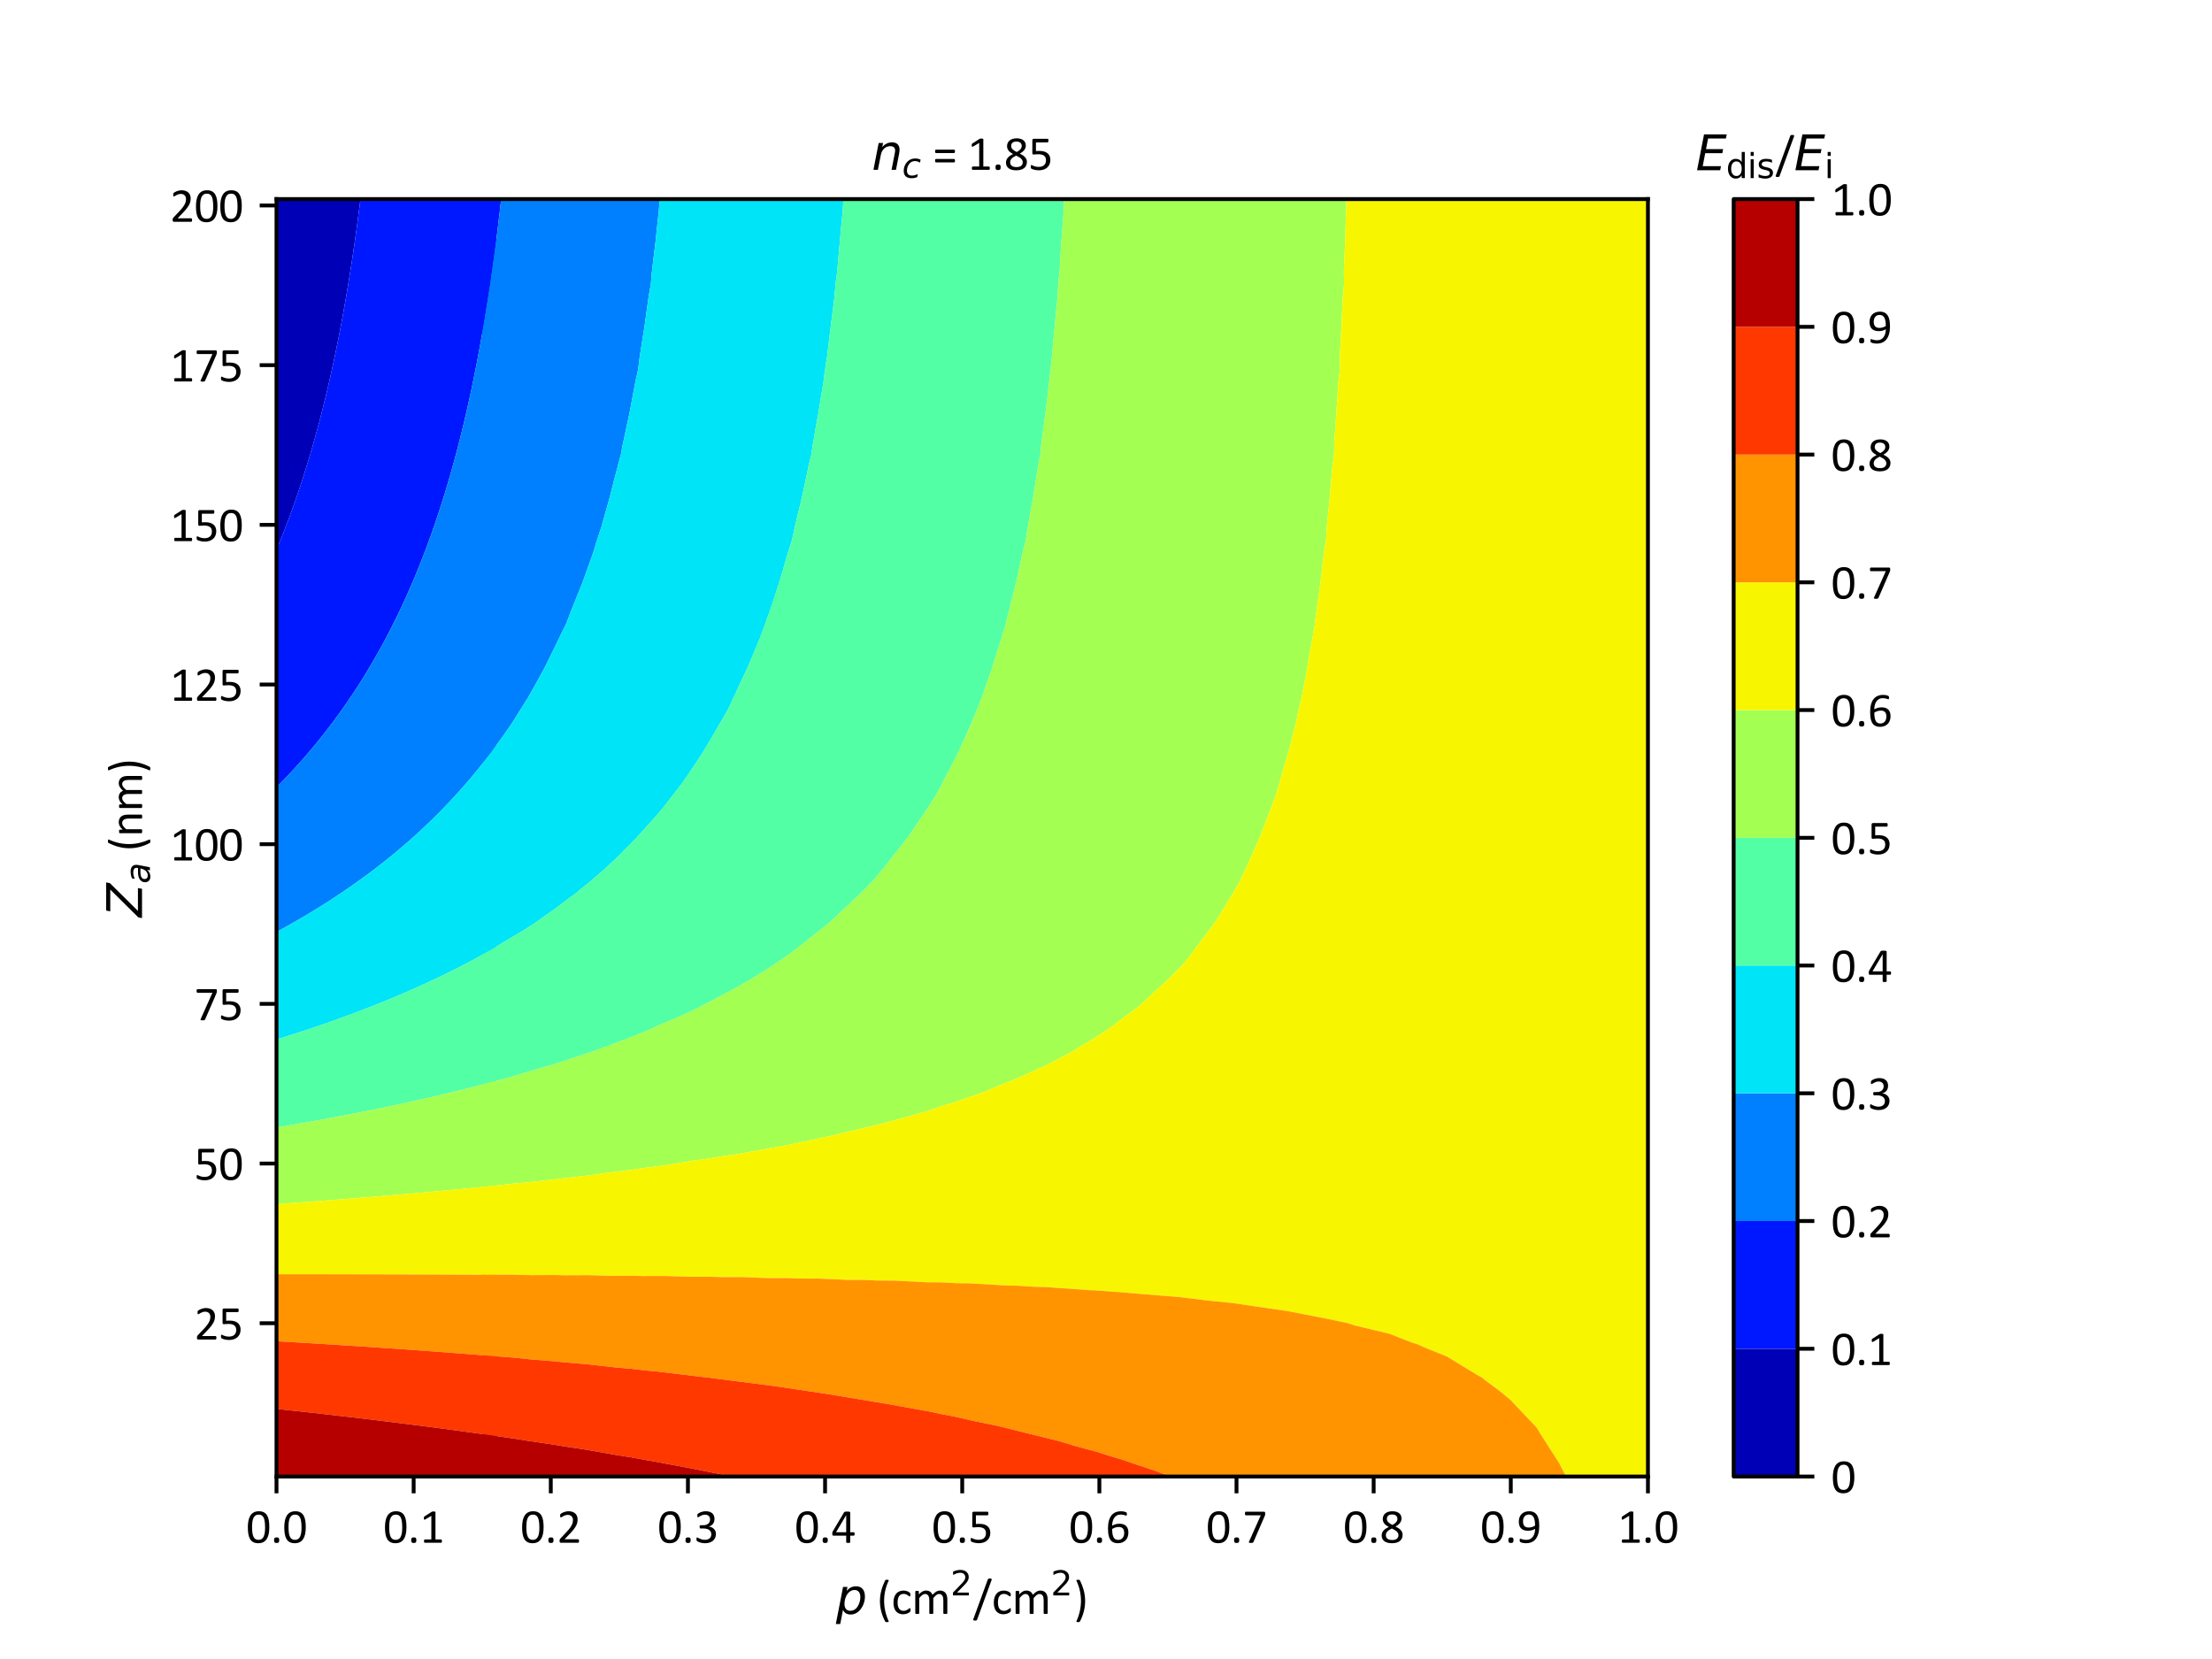 <?xml version="1.0" encoding="utf-8" standalone="no"?>
<!DOCTYPE svg PUBLIC "-//W3C//DTD SVG 1.1//EN"
  "http://www.w3.org/Graphics/SVG/1.1/DTD/svg11.dtd">
<svg xmlns:xlink="http://www.w3.org/1999/xlink" width="460.8pt" height="345.6pt" viewBox="0 0 460.8 345.6" xmlns="http://www.w3.org/2000/svg" version="1.1">
 <defs>
  <style type="text/css">*{stroke-linejoin: round; stroke-linecap: butt}</style>
 </defs>
 <g id="figure_1">
  <g id="patch_1">
   <path d="M 0 345.6 
L 460.8 345.6 
L 460.8 0 
L 0 0 
z
" style="fill: #ffffff"/>
  </g>
  <g id="axes_1">
   <g id="patch_2">
    <path d="M 57.6 307.584 
L 343.296 307.584 
L 343.296 41.472 
L 57.6 41.472 
z
" style="fill: #ffffff"/>
   </g>
   <g id="PathCollection_1">
    <path d="M 57.629 114.448 
L 58.035 113.469 
L 58.9 111.326 
L 59.016 111.029 
L 59.812 108.974 
L 59.918 108.692 
L 60.019 108.429 
L 60.181 108 
L 60.407 107.379 
L 60.538 107.026 
L 60.921 105.963 
L 61.383 104.674 
L 61.735 103.659 
L 62.195 102.321 
L 62.446 101.57 
L 62.475 101.483 
L 62.521 101.347 
L 62.582 101.158 
L 62.655 100.936 
L 62.842 100.373 
L 63.021 99.814 
L 63.593 98.021 
L 63.674 97.76 
L 63.933 96.915 
L 64.258 95.861 
L 64.317 95.669 
L 64.37 95.487 
L 64.497 95.065 
L 64.61 94.694 
L 64.743 94.238 
L 64.895 93.72 
L 65.444 91.798 
L 65.566 91.368 
L 66.042 89.633 
L 66.212 89.016 
L 66.234 88.934 
L 66.331 88.578 
L 66.476 88.042 
L 66.655 87.345 
L 66.728 87.067 
L 67.009 85.97 
L 67.329 84.715 
L 67.667 83.345 
L 67.908 82.363 
L 68.096 81.569 
L 68.118 81.476 
L 68.139 81.389 
L 68.166 81.273 
L 68.37 80.415 
L 68.703 78.955 
L 68.906 78.062 
L 69.396 75.834 
L 69.423 75.71 
L 69.429 75.682 
L 69.635 74.736 
L 69.787 73.998 
L 69.837 73.762 
L 70.059 72.678 
L 70.319 71.41 
L 70.627 69.85 
L 70.784 69.057 
L 70.891 68.491 
L 70.971 68.083 
L 71.002 67.915 
L 71.024 67.796 
L 71.155 67.109 
L 71.516 65.137 
L 71.586 64.757 
L 71.739 63.891 
L 72.003 62.405 
L 72.059 62.079 
L 72.173 61.43 
L 72.247 60.983 
L 72.32 60.546 
L 72.335 60.456 
L 72.357 60.321 
L 72.723 58.104 
L 72.788 57.696 
L 73.097 55.752 
L 73.113 55.654 
L 73.252 54.778 
L 73.386 53.871 
L 73.397 53.803 
L 73.437 53.531 
L 73.746 51.451 
L 73.9 50.382 
L 74.084 49.099 
L 74.193 48.303 
L 74.218 48.125 
L 74.229 48.045 
L 74.237 47.987 
L 74.353 47.151 
L 74.603 45.265 
L 74.665 44.798 
L 74.772 43.962 
L 74.969 42.446 
L 75.019 42.041 
L 75.09 41.472 
L 74.389 41.472 
L 72.866 41.472 
L 71.342 41.472 
L 69.818 41.472 
L 68.295 41.472 
L 66.771 41.472 
L 65.247 41.472 
L 63.723 41.472 
L 62.2 41.472 
L 60.676 41.472 
L 59.152 41.472 
L 57.629 41.472 
L 57.629 44.798 
L 57.629 48.125 
L 57.629 51.451 
L 57.629 54.778 
L 57.629 58.104 
L 57.629 61.43 
L 57.629 64.757 
L 57.629 68.083 
L 57.629 71.41 
L 57.629 74.736 
L 57.629 78.062 
L 57.629 81.389 
L 57.629 84.715 
L 57.629 88.042 
L 57.629 91.368 
L 57.629 94.694 
L 57.629 98.021 
L 57.629 101.347 
L 57.629 104.674 
L 57.629 108 
L 57.629 111.326 
" clip-path="url(#pec4b8c3ba6)" style="fill: #0000b6"/>
   </g>
   <g id="PathCollection_2">
    <path d="M 75.09 41.472 
L 75.019 42.041 
L 74.969 42.446 
L 74.772 43.962 
L 74.665 44.798 
L 74.603 45.265 
L 74.353 47.151 
L 74.237 47.987 
L 74.229 48.045 
L 74.218 48.125 
L 74.193 48.303 
L 74.084 49.099 
L 73.9 50.382 
L 73.746 51.451 
L 73.437 53.531 
L 73.397 53.803 
L 73.386 53.871 
L 73.252 54.778 
L 73.113 55.654 
L 73.097 55.752 
L 72.788 57.696 
L 72.723 58.104 
L 72.357 60.321 
L 72.335 60.456 
L 72.32 60.546 
L 72.247 60.983 
L 72.173 61.43 
L 72.059 62.079 
L 72.003 62.405 
L 71.739 63.891 
L 71.586 64.757 
L 71.516 65.137 
L 71.155 67.109 
L 71.024 67.796 
L 71.002 67.915 
L 70.971 68.083 
L 70.891 68.491 
L 70.784 69.057 
L 70.627 69.85 
L 70.319 71.41 
L 70.059 72.678 
L 69.837 73.762 
L 69.787 73.998 
L 69.635 74.736 
L 69.429 75.682 
L 69.423 75.71 
L 69.396 75.834 
L 68.906 78.062 
L 68.703 78.955 
L 68.37 80.415 
L 68.166 81.273 
L 68.139 81.389 
L 68.118 81.476 
L 68.096 81.569 
L 67.908 82.363 
L 67.667 83.345 
L 67.329 84.715 
L 67.009 85.97 
L 66.728 87.067 
L 66.655 87.345 
L 66.476 88.042 
L 66.331 88.578 
L 66.234 88.934 
L 66.212 89.016 
L 66.042 89.633 
L 65.566 91.368 
L 65.444 91.798 
L 64.895 93.72 
L 64.743 94.238 
L 64.61 94.694 
L 64.497 95.065 
L 64.37 95.487 
L 64.317 95.669 
L 64.258 95.861 
L 63.933 96.915 
L 63.674 97.76 
L 63.593 98.021 
L 63.021 99.814 
L 62.842 100.373 
L 62.655 100.936 
L 62.582 101.158 
L 62.521 101.347 
L 62.475 101.483 
L 62.446 101.57 
L 62.195 102.321 
L 61.735 103.659 
L 61.383 104.674 
L 60.921 105.963 
L 60.538 107.026 
L 60.407 107.379 
L 60.181 108 
L 60.019 108.429 
L 59.918 108.692 
L 59.812 108.974 
L 59.016 111.029 
L 58.9 111.326 
L 58.035 113.469 
L 57.629 114.448 
L 57.629 114.653 
L 57.629 117.979 
L 57.629 121.306 
L 57.629 124.632 
L 57.629 127.958 
L 57.629 131.285 
L 57.629 134.611 
L 57.629 137.938 
L 57.629 141.264 
L 57.629 144.59 
L 57.629 147.917 
L 57.629 151.243 
L 57.629 154.57 
L 57.629 157.896 
L 57.629 161.222 
L 57.629 163.966 
L 57.765 163.83 
L 58.489 163.1 
L 59.369 162.197 
L 59.767 161.778 
L 60.294 161.222 
L 61.162 160.284 
L 61.196 160.248 
L 62.576 158.717 
L 63.304 157.896 
L 63.647 157.496 
L 63.843 157.265 
L 64.57 156.419 
L 65.31 155.544 
L 65.743 155.018 
L 65.863 154.874 
L 66.113 154.57 
L 66.735 153.798 
L 66.896 153.595 
L 67.155 153.266 
L 67.674 152.598 
L 68.457 151.597 
L 68.729 151.243 
L 69.598 150.08 
L 70.192 149.274 
L 70.346 149.068 
L 70.476 148.891 
L 70.864 148.349 
L 71.082 148.045 
L 71.175 147.917 
L 71.219 147.856 
L 71.24 147.825 
L 71.862 146.943 
L 72.196 146.455 
L 72.635 145.808 
L 72.996 145.279 
L 73.463 144.59 
L 74.008 143.758 
L 74.991 142.238 
L 75.164 141.964 
L 75.606 141.264 
L 76.034 140.57 
L 76.203 140.29 
L 76.322 140.093 
L 76.873 139.169 
L 77.512 138.101 
L 77.608 137.938 
L 78.623 136.161 
L 78.95 135.585 
L 79.113 135.289 
L 79.491 134.611 
L 79.701 134.224 
L 79.817 134.008 
L 80.018 133.637 
L 80.844 132.07 
L 81.253 131.285 
L 81.802 130.197 
L 82.434 128.933 
L 82.438 128.925 
L 82.911 127.958 
L 83.098 127.566 
L 83.377 126.984 
L 83.998 125.649 
L 84.467 124.632 
L 84.879 123.705 
L 85.495 122.313 
L 85.506 122.289 
L 85.51 122.28 
L 85.515 122.268 
L 85.754 121.713 
L 85.932 121.306 
L 86.11 120.882 
L 86.344 120.331 
L 86.965 118.821 
L 87.308 117.979 
L 87.844 116.618 
L 88.233 115.627 
L 88.367 115.276 
L 88.608 114.653 
L 88.767 114.228 
L 88.864 113.963 
L 88.971 113.679 
L 89.738 111.57 
L 89.826 111.326 
L 90.465 109.496 
L 90.647 108.974 
L 90.661 108.935 
L 90.786 108.574 
L 90.982 108 
L 91.22 107.281 
L 91.303 107.026 
L 91.488 106.455 
L 92.065 104.674 
L 92.312 103.883 
L 92.796 102.321 
L 93 101.642 
L 93.036 101.526 
L 93.09 101.347 
L 93.16 101.107 
L 93.24 100.835 
L 93.378 100.373 
L 93.523 99.874 
L 94.056 98.021 
L 94.14 97.717 
L 94.508 96.387 
L 94.683 95.754 
L 94.707 95.669 
L 94.726 95.594 
L 94.972 94.694 
L 95.058 94.366 
L 95.115 94.146 
L 95.228 93.72 
L 95.792 91.522 
L 95.831 91.368 
L 95.959 90.848 
L 96.414 89.016 
L 96.482 88.729 
L 96.65 88.042 
L 96.869 87.102 
L 96.877 87.067 
L 97.323 85.126 
L 97.417 84.715 
L 97.857 82.726 
L 97.937 82.363 
L 97.996 82.088 
L 98.149 81.389 
L 98.207 81.111 
L 98.247 80.917 
L 98.354 80.415 
L 98.815 78.163 
L 98.835 78.062 
L 98.886 77.807 
L 99.302 75.71 
L 99.382 75.291 
L 99.427 75.062 
L 99.491 74.736 
L 99.563 74.343 
L 99.636 73.952 
L 99.673 73.762 
L 99.723 73.492 
L 100.106 71.41 
L 100.196 70.9 
L 100.522 69.057 
L 100.586 68.692 
L 100.694 68.083 
L 100.779 67.57 
L 100.84 67.2 
L 100.856 67.109 
L 100.921 66.712 
L 101.245 64.757 
L 101.392 63.831 
L 101.62 62.405 
L 101.76 61.481 
L 101.768 61.43 
L 101.774 61.392 
L 101.919 60.456 
L 102.156 58.846 
L 102.266 58.104 
L 102.468 56.681 
L 102.602 55.752 
L 102.634 55.517 
L 102.737 54.778 
L 102.866 53.828 
L 102.869 53.803 
L 102.875 53.762 
L 103.183 51.451 
L 103.246 50.957 
L 103.34 50.216 
L 103.34 48.125 
L 103.34 44.798 
L 103.34 41.472 
L 101.816 41.472 
L 100.293 41.472 
L 98.769 41.472 
L 97.245 41.472 
L 95.721 41.472 
L 94.198 41.472 
L 92.674 41.472 
L 91.15 41.472 
L 89.627 41.472 
L 88.103 41.472 
L 86.579 41.472 
L 85.055 41.472 
L 83.532 41.472 
L 82.008 41.472 
L 80.484 41.472 
L 78.961 41.472 
L 77.437 41.472 
L 75.913 41.472 
" clip-path="url(#pec4b8c3ba6)" style="fill: #0018ff"/>
   </g>
   <g id="PathCollection_3">
    <path d="M 103.34 50.216 
L 103.246 50.957 
L 103.183 51.451 
L 102.875 53.762 
L 102.869 53.803 
L 102.866 53.828 
L 102.737 54.778 
L 102.634 55.517 
L 102.602 55.752 
L 102.468 56.681 
L 102.266 58.104 
L 102.156 58.846 
L 101.919 60.456 
L 101.774 61.392 
L 101.768 61.43 
L 101.76 61.481 
L 101.62 62.405 
L 101.392 63.831 
L 101.245 64.757 
L 100.921 66.712 
L 100.856 67.109 
L 100.84 67.2 
L 100.779 67.57 
L 100.694 68.083 
L 100.586 68.692 
L 100.522 69.057 
L 100.196 70.9 
L 100.106 71.41 
L 99.723 73.492 
L 99.673 73.762 
L 99.636 73.952 
L 99.563 74.343 
L 99.491 74.736 
L 99.427 75.062 
L 99.382 75.291 
L 99.302 75.71 
L 98.886 77.807 
L 98.835 78.062 
L 98.815 78.163 
L 98.354 80.415 
L 98.247 80.917 
L 98.207 81.111 
L 98.149 81.389 
L 97.996 82.088 
L 97.937 82.363 
L 97.857 82.726 
L 97.417 84.715 
L 97.323 85.126 
L 96.877 87.067 
L 96.869 87.102 
L 96.65 88.042 
L 96.482 88.729 
L 96.414 89.016 
L 95.959 90.848 
L 95.831 91.368 
L 95.792 91.522 
L 95.228 93.72 
L 95.115 94.146 
L 95.058 94.366 
L 94.972 94.694 
L 94.726 95.594 
L 94.707 95.669 
L 94.683 95.754 
L 94.508 96.387 
L 94.14 97.717 
L 94.056 98.021 
L 93.523 99.874 
L 93.378 100.373 
L 93.24 100.835 
L 93.16 101.107 
L 93.09 101.347 
L 93.036 101.526 
L 93 101.642 
L 92.796 102.321 
L 92.312 103.883 
L 92.065 104.674 
L 91.488 106.455 
L 91.303 107.026 
L 91.22 107.281 
L 90.982 108 
L 90.786 108.574 
L 90.661 108.935 
L 90.647 108.974 
L 90.465 109.496 
L 89.826 111.326 
L 89.738 111.57 
L 88.971 113.679 
L 88.864 113.963 
L 88.767 114.228 
L 88.608 114.653 
L 88.367 115.276 
L 88.233 115.627 
L 87.844 116.618 
L 87.308 117.979 
L 86.965 118.821 
L 86.344 120.331 
L 86.11 120.882 
L 85.932 121.306 
L 85.754 121.713 
L 85.515 122.268 
L 85.51 122.28 
L 85.506 122.289 
L 85.495 122.313 
L 84.879 123.705 
L 84.467 124.632 
L 83.998 125.649 
L 83.377 126.984 
L 83.098 127.566 
L 82.911 127.958 
L 82.438 128.925 
L 82.434 128.933 
L 81.802 130.197 
L 81.253 131.285 
L 80.844 132.07 
L 80.018 133.637 
L 79.817 134.008 
L 79.701 134.224 
L 79.491 134.611 
L 79.113 135.289 
L 78.95 135.585 
L 78.623 136.161 
L 77.608 137.938 
L 77.512 138.101 
L 76.873 139.169 
L 76.322 140.093 
L 76.203 140.29 
L 76.034 140.57 
L 75.606 141.264 
L 75.164 141.964 
L 74.991 142.238 
L 74.008 143.758 
L 73.463 144.59 
L 72.996 145.279 
L 72.635 145.808 
L 72.196 146.455 
L 71.862 146.943 
L 71.24 147.825 
L 71.219 147.856 
L 71.175 147.917 
L 71.082 148.045 
L 70.864 148.349 
L 70.476 148.891 
L 70.346 149.068 
L 70.192 149.274 
L 69.598 150.08 
L 68.729 151.243 
L 68.457 151.597 
L 67.674 152.598 
L 67.155 153.266 
L 66.896 153.595 
L 66.735 153.798 
L 66.113 154.57 
L 65.863 154.874 
L 65.743 155.018 
L 65.31 155.544 
L 64.57 156.419 
L 63.843 157.265 
L 63.647 157.496 
L 63.304 157.896 
L 62.576 158.717 
L 61.196 160.248 
L 61.162 160.284 
L 60.294 161.222 
L 59.767 161.778 
L 59.369 162.197 
L 58.489 163.1 
L 57.765 163.83 
L 57.629 163.966 
L 57.629 164.549 
L 57.629 167.875 
L 57.629 171.202 
L 57.629 174.528 
L 57.629 177.854 
L 57.629 181.181 
L 57.629 184.507 
L 57.629 187.834 
L 57.629 191.16 
L 57.629 194.129 
L 57.844 194.017 
L 58.338 193.75 
L 58.772 193.512 
L 59.933 192.864 
L 60.404 192.592 
L 60.895 192.317 
L 61.947 191.712 
L 62.349 191.485 
L 62.909 191.16 
L 63.641 190.724 
L 63.828 190.609 
L 64.744 190.062 
L 66.143 189.204 
L 66.373 189.066 
L 66.791 188.808 
L 66.98 188.691 
L 68.212 187.908 
L 68.309 187.847 
L 68.33 187.834 
L 69.634 186.989 
L 69.83 186.859 
L 70.216 186.602 
L 70.458 186.436 
L 71.81 185.53 
L 72.801 184.848 
L 72.916 184.771 
L 73.299 184.507 
L 74.122 183.924 
L 74.923 183.343 
L 75.6 182.859 
L 76.326 182.329 
L 76.411 182.268 
L 76.565 182.155 
L 77.631 181.356 
L 77.864 181.181 
L 78.626 180.593 
L 79.129 180.207 
L 79.371 180.016 
L 79.567 179.858 
L 80.912 178.789 
L 81.998 177.908 
L 82.015 177.894 
L 82.064 177.854 
L 83.125 176.966 
L 84.463 175.821 
L 84.641 175.67 
L 84.836 175.502 
L 85.124 175.247 
L 85.942 174.528 
L 86.169 174.325 
L 86.261 174.24 
L 87.02 173.554 
L 87.467 173.139 
L 87.794 172.83 
L 88.319 172.341 
L 89.522 171.202 
L 89.594 171.131 
L 89.713 171.013 
L 90.894 169.85 
L 91.527 169.216 
L 91.69 169.054 
L 91.894 168.849 
L 92.762 167.955 
L 92.84 167.875 
L 92.984 167.722 
L 93.764 166.901 
L 94.494 166.11 
L 95.526 164.975 
L 95.787 164.691 
L 95.915 164.549 
L 97.008 163.297 
L 97.617 162.59 
L 97.784 162.399 
L 97.957 162.197 
L 98.77 161.224 
L 98.77 161.223 
L 98.771 161.222 
L 98.773 161.22 
L 98.778 161.214 
L 99.57 160.248 
L 99.746 160.029 
L 99.933 159.79 
L 100.514 159.061 
L 101.429 157.896 
L 101.671 157.578 
L 102.42 156.577 
L 102.955 155.868 
L 103.34 155.333 
L 103.34 154.57 
L 103.34 151.243 
L 103.34 147.917 
L 103.34 144.59 
L 103.34 141.264 
L 103.34 137.938 
L 103.34 134.611 
L 103.34 131.285 
L 103.34 127.958 
L 103.34 124.632 
L 103.34 121.306 
L 103.34 117.979 
L 103.34 114.653 
L 103.34 111.326 
L 103.34 108 
L 103.34 104.674 
L 103.34 101.347 
L 103.34 98.021 
L 103.34 94.694 
L 103.34 91.368 
L 103.34 88.042 
L 103.34 84.715 
L 103.34 81.389 
L 103.34 78.062 
L 103.34 74.736 
L 103.34 71.41 
L 103.34 68.083 
L 103.34 64.757 
L 103.34 61.43 
L 103.34 58.104 
L 103.34 54.778 
L 103.34 51.451 
" clip-path="url(#pec4b8c3ba6)" style="fill: #0080ff"/>
   </g>
   <g id="PathCollection_4">
    <path d="M 103.34 155.333 
L 102.955 155.868 
L 102.42 156.577 
L 101.671 157.578 
L 101.429 157.896 
L 100.514 159.061 
L 99.933 159.79 
L 99.746 160.029 
L 99.57 160.248 
L 98.778 161.214 
L 98.773 161.22 
L 98.771 161.222 
L 98.77 161.223 
L 98.77 161.224 
L 97.957 162.197 
L 97.784 162.399 
L 97.617 162.59 
L 97.008 163.297 
L 95.915 164.549 
L 95.787 164.691 
L 95.526 164.975 
L 94.494 166.11 
L 93.764 166.901 
L 92.984 167.722 
L 92.84 167.875 
L 92.762 167.955 
L 91.894 168.849 
L 91.69 169.054 
L 91.527 169.216 
L 90.894 169.85 
L 89.713 171.013 
L 89.594 171.131 
L 89.522 171.202 
L 88.319 172.341 
L 87.794 172.83 
L 87.467 173.139 
L 87.02 173.554 
L 86.261 174.24 
L 86.169 174.325 
L 85.942 174.528 
L 85.124 175.247 
L 84.836 175.502 
L 84.641 175.67 
L 84.463 175.821 
L 83.125 176.966 
L 82.064 177.854 
L 82.015 177.894 
L 81.998 177.908 
L 80.912 178.789 
L 79.567 179.858 
L 79.371 180.016 
L 79.129 180.207 
L 78.626 180.593 
L 77.864 181.181 
L 77.631 181.356 
L 76.565 182.155 
L 76.411 182.268 
L 76.326 182.329 
L 75.6 182.859 
L 74.923 183.343 
L 74.122 183.924 
L 73.299 184.507 
L 72.916 184.771 
L 72.801 184.848 
L 71.81 185.53 
L 70.458 186.436 
L 70.216 186.602 
L 69.83 186.859 
L 69.634 186.989 
L 68.33 187.834 
L 68.309 187.847 
L 68.212 187.908 
L 66.98 188.691 
L 66.791 188.808 
L 66.373 189.066 
L 66.143 189.204 
L 64.744 190.062 
L 63.828 190.609 
L 63.641 190.724 
L 62.909 191.16 
L 62.349 191.485 
L 61.947 191.712 
L 60.895 192.317 
L 60.404 192.592 
L 59.933 192.864 
L 58.772 193.512 
L 58.338 193.75 
L 57.844 194.017 
L 57.629 194.129 
L 57.629 194.486 
L 57.629 197.813 
L 57.629 201.139 
L 57.629 204.466 
L 57.629 207.792 
L 57.629 211.118 
L 57.629 214.445 
L 57.629 216.53 
L 57.878 216.457 
L 58.469 216.279 
L 60.067 215.775 
L 60.285 215.708 
L 61.117 215.444 
L 61.132 215.44 
L 61.197 215.419 
L 62.729 214.923 
L 64.179 214.445 
L 64.817 214.232 
L 64.958 214.184 
L 65.886 213.867 
L 66.624 213.619 
L 67.052 213.471 
L 67.207 213.417 
L 67.249 213.401 
L 69.051 212.77 
L 69.539 212.592 
L 70.063 212.408 
L 70.89 212.105 
L 71.668 211.83 
L 72.811 211.409 
L 72.914 211.373 
L 73.603 211.118 
L 74.273 210.865 
L 74.557 210.753 
L 75.757 210.295 
L 76.095 210.162 
L 76.864 209.868 
L 78.264 209.312 
L 78.594 209.185 
L 79.388 208.868 
L 79.444 208.846 
L 79.643 208.766 
L 80.965 208.226 
L 81.183 208.138 
L 82.012 207.792 
L 83.048 207.355 
L 84.301 206.818 
L 84.558 206.706 
L 84.637 206.669 
L 85.409 206.331 
L 85.807 206.15 
L 87.091 205.584 
L 87.967 205.184 
L 88.218 205.072 
L 89.543 204.466 
L 89.612 204.433 
L 89.65 204.415 
L 91.017 203.766 
L 91.31 203.622 
L 92.113 203.241 
L 93.561 202.529 
L 93.808 202.411 
L 94.409 202.113 
L 94.945 201.841 
L 95.94 201.337 
L 96.03 201.292 
L 96.326 201.139 
L 97.516 200.52 
L 97.873 200.329 
L 98.183 200.165 
L 99.516 199.444 
L 100.038 199.152 
L 100.499 198.902 
L 101.599 198.287 
L 101.947 198.097 
L 102.451 197.813 
L 103.252 197.348 
L 103.34 197.293 
L 103.34 194.486 
L 103.34 191.16 
L 103.34 187.834 
L 103.34 184.507 
L 103.34 181.181 
L 103.34 177.854 
L 103.34 174.528 
L 103.34 171.202 
L 103.34 167.875 
L 103.34 164.549 
L 103.34 161.222 
L 103.34 157.896 
" clip-path="url(#pec4b8c3ba6)" style="fill: #00e4f8"/>
   </g>
   <g id="PathCollection_5">
    <path d="M 103.34 197.293 
L 103.252 197.348 
L 102.451 197.813 
L 101.947 198.097 
L 101.599 198.287 
L 100.499 198.902 
L 100.038 199.152 
L 99.516 199.444 
L 98.183 200.165 
L 97.873 200.329 
L 97.516 200.52 
L 96.326 201.139 
L 96.03 201.292 
L 95.94 201.337 
L 94.945 201.841 
L 94.409 202.113 
L 93.808 202.411 
L 93.561 202.529 
L 92.113 203.241 
L 91.31 203.622 
L 91.017 203.766 
L 89.65 204.415 
L 89.612 204.433 
L 89.543 204.466 
L 88.218 205.072 
L 87.967 205.184 
L 87.091 205.584 
L 85.807 206.15 
L 85.409 206.331 
L 84.637 206.669 
L 84.558 206.706 
L 84.301 206.818 
L 83.048 207.355 
L 82.012 207.792 
L 81.183 208.138 
L 80.965 208.226 
L 79.643 208.766 
L 79.444 208.846 
L 79.388 208.868 
L 78.594 209.185 
L 78.264 209.312 
L 76.864 209.868 
L 76.095 210.162 
L 75.757 210.295 
L 74.557 210.753 
L 74.273 210.865 
L 73.603 211.118 
L 72.914 211.373 
L 72.811 211.409 
L 71.668 211.83 
L 70.89 212.105 
L 70.063 212.408 
L 69.539 212.592 
L 69.051 212.77 
L 67.249 213.401 
L 67.207 213.417 
L 67.052 213.471 
L 66.624 213.619 
L 65.886 213.867 
L 64.958 214.184 
L 64.817 214.232 
L 64.179 214.445 
L 62.729 214.923 
L 61.197 215.419 
L 61.132 215.44 
L 61.117 215.444 
L 60.285 215.708 
L 60.067 215.775 
L 58.469 216.279 
L 57.878 216.457 
L 57.629 216.53 
L 57.629 217.771 
L 57.629 221.098 
L 57.629 224.424 
L 57.629 227.75 
L 57.629 231.077 
L 57.629 234.403 
L 57.629 234.874 
L 57.831 234.845 
L 58.855 234.672 
L 59.358 234.589 
L 60.448 234.403 
L 61.748 234.18 
L 61.919 234.149 
L 62.618 234.025 
L 63.998 233.786 
L 64.47 233.701 
L 65.984 233.429 
L 66.298 233.372 
L 66.337 233.364 
L 67.176 233.211 
L 67.331 233.181 
L 69.109 232.855 
L 69.495 232.778 
L 70.119 232.663 
L 70.664 232.556 
L 71.914 232.325 
L 72.657 232.177 
L 73.06 232.102 
L 74.006 231.914 
L 74.713 231.783 
L 75.821 231.561 
L 75.999 231.528 
L 77.355 231.256 
L 77.506 231.227 
L 78.252 231.077 
L 78.934 230.936 
L 78.99 230.924 
L 80.291 230.655 
L 80.721 230.561 
L 81.865 230.323 
L 82.164 230.256 
L 83.07 230.068 
L 84.099 229.839 
L 84.793 229.693 
L 85.341 229.571 
L 85.841 229.466 
L 87.486 229.097 
L 87.718 229.048 
L 88.522 228.867 
L 88.606 228.849 
L 89.155 228.725 
L 90.39 228.441 
L 92.089 228.04 
L 92.446 227.957 
L 92.809 227.872 
L 93.322 227.75 
L 95.215 227.292 
L 96.611 226.946 
L 97.299 226.776 
L 97.673 226.681 
L 97.743 226.663 
L 99.58 226.195 
L 99.977 226.088 
L 100.579 225.934 
L 101.202 225.766 
L 102.301 225.483 
L 103.185 225.242 
L 103.34 225.199 
L 103.34 224.424 
L 103.34 221.098 
L 103.34 217.771 
L 103.34 214.445 
L 103.34 211.118 
L 103.34 207.792 
L 103.34 204.466 
L 103.34 201.139 
L 103.34 197.813 
" clip-path="url(#pec4b8c3ba6)" style="fill: #53ffa4"/>
   </g>
   <g id="PathCollection_6">
    <path d="M 103.34 225.199 
L 103.185 225.242 
L 102.301 225.483 
L 101.202 225.766 
L 100.579 225.934 
L 99.977 226.088 
L 99.58 226.195 
L 97.743 226.663 
L 97.673 226.681 
L 97.299 226.776 
L 96.611 226.946 
L 95.215 227.292 
L 93.322 227.75 
L 92.809 227.872 
L 92.446 227.957 
L 92.089 228.04 
L 90.39 228.441 
L 89.155 228.725 
L 88.606 228.849 
L 88.522 228.867 
L 87.718 229.048 
L 87.486 229.097 
L 85.841 229.466 
L 85.341 229.571 
L 84.793 229.693 
L 84.099 229.839 
L 83.07 230.068 
L 82.164 230.256 
L 81.865 230.323 
L 80.721 230.561 
L 80.291 230.655 
L 78.99 230.924 
L 78.934 230.936 
L 78.252 231.077 
L 77.506 231.227 
L 77.355 231.256 
L 75.999 231.528 
L 75.821 231.561 
L 74.713 231.783 
L 74.006 231.914 
L 73.06 232.102 
L 72.657 232.177 
L 71.914 232.325 
L 70.664 232.556 
L 70.119 232.663 
L 69.495 232.778 
L 69.109 232.855 
L 67.331 233.181 
L 67.176 233.211 
L 66.337 233.364 
L 66.298 233.372 
L 65.984 233.429 
L 64.47 233.701 
L 63.998 233.786 
L 62.618 234.025 
L 61.919 234.149 
L 61.748 234.18 
L 60.448 234.403 
L 59.358 234.589 
L 58.855 234.672 
L 57.831 234.845 
L 57.629 234.874 
L 57.629 237.73 
L 57.629 241.056 
L 57.629 244.382 
L 57.629 247.709 
L 57.629 250.846 
L 57.665 250.844 
L 59.021 250.748 
L 59.294 250.726 
L 60.6 250.634 
L 60.755 250.621 
L 61.971 250.535 
L 62.447 250.496 
L 63.605 250.413 
L 63.845 250.394 
L 64.918 250.317 
L 65.602 250.261 
L 66.61 250.189 
L 66.937 250.161 
L 67.864 250.095 
L 68.759 250.02 
L 69.614 249.959 
L 70.029 249.924 
L 70.808 249.868 
L 71.919 249.775 
L 72.617 249.725 
L 73.122 249.682 
L 73.749 249.637 
L 75.081 249.524 
L 75.619 249.485 
L 76.217 249.435 
L 76.688 249.401 
L 78.246 249.268 
L 78.62 249.241 
L 79.312 249.182 
L 79.625 249.159 
L 81.414 249.006 
L 81.62 248.991 
L 82.409 248.924 
L 82.559 248.913 
L 84.584 248.739 
L 84.619 248.736 
L 85.232 248.683 
L 85.462 248.663 
L 85.531 248.657 
L 87.442 248.49 
L 88.051 248.437 
L 88.91 248.356 
L 90.216 248.241 
L 91.919 248.082 
L 92.298 248.049 
L 92.983 247.988 
L 95.667 247.736 
L 95.694 247.733 
L 95.743 247.729 
L 95.954 247.709 
L 98.314 247.484 
L 98.499 247.465 
L 99.107 247.403 
L 100.858 247.235 
L 101.248 247.195 
L 102.529 247.064 
L 103.023 247.016 
L 103.34 246.977 
L 103.34 244.382 
L 103.34 241.056 
L 103.34 237.73 
L 103.34 234.403 
L 103.34 231.077 
L 103.34 227.75 
" clip-path="url(#pec4b8c3ba6)" style="fill: #a4ff53"/>
   </g>
   <g id="PathCollection_7">
    <path d="M 103.34 246.977 
L 103.023 247.016 
L 102.529 247.064 
L 101.248 247.195 
L 100.858 247.235 
L 99.107 247.403 
L 98.499 247.465 
L 98.314 247.484 
L 95.954 247.709 
L 95.743 247.729 
L 95.694 247.733 
L 95.667 247.736 
L 92.983 247.988 
L 92.298 248.049 
L 91.919 248.082 
L 90.216 248.241 
L 88.91 248.356 
L 88.051 248.437 
L 87.442 248.49 
L 85.531 248.657 
L 85.462 248.663 
L 85.232 248.683 
L 84.619 248.736 
L 84.584 248.739 
L 82.559 248.913 
L 82.409 248.924 
L 81.62 248.991 
L 81.414 249.006 
L 79.625 249.159 
L 79.312 249.182 
L 78.62 249.241 
L 78.246 249.268 
L 76.688 249.401 
L 76.217 249.435 
L 75.619 249.485 
L 75.081 249.524 
L 73.749 249.637 
L 73.122 249.682 
L 72.617 249.725 
L 71.919 249.775 
L 70.808 249.868 
L 70.029 249.924 
L 69.614 249.959 
L 68.759 250.02 
L 67.864 250.095 
L 66.937 250.161 
L 66.61 250.189 
L 65.602 250.261 
L 64.918 250.317 
L 63.845 250.394 
L 63.605 250.413 
L 62.447 250.496 
L 61.971 250.535 
L 60.755 250.621 
L 60.6 250.634 
L 59.294 250.726 
L 59.021 250.748 
L 57.665 250.844 
L 57.629 250.846 
L 57.629 251.035 
L 57.629 254.362 
L 57.629 257.688 
L 57.629 261.014 
L 57.629 264.341 
L 57.629 265.44 
L 57.838 265.443 
L 58.649 265.44 
L 59.658 265.446 
L 60.467 265.442 
L 60.885 265.445 
L 61.696 265.441 
L 62.707 265.448 
L 63.514 265.444 
L 63.933 265.447 
L 64.742 265.444 
L 65.756 265.451 
L 66.561 265.448 
L 66.981 265.45 
L 67.788 265.447 
L 68.805 265.455 
L 69.608 265.452 
L 70.03 265.455 
L 70.833 265.452 
L 71.854 265.459 
L 72.654 265.457 
L 73.078 265.46 
L 73.878 265.457 
L 74.904 265.465 
L 75.7 265.463 
L 76.127 265.466 
L 76.923 265.464 
L 77.955 265.472 
L 78.746 265.47 
L 79.175 265.473 
L 79.967 265.471 
L 81.006 265.48 
L 81.792 265.478 
L 82.224 265.481 
L 83.01 265.479 
L 84.057 265.489 
L 84.838 265.487 
L 85.274 265.491 
L 86.053 265.489 
L 87.109 265.499 
L 87.883 265.497 
L 88.323 265.501 
L 89.096 265.5 
L 90.162 265.51 
L 90.929 265.508 
L 91.373 265.513 
L 92.138 265.511 
L 93.215 265.522 
L 93.974 265.521 
L 94.422 265.526 
L 95.179 265.525 
L 96.269 265.536 
L 97.019 265.535 
L 97.473 265.54 
L 98.22 265.539 
L 99.323 265.551 
L 100.063 265.55 
L 100.523 265.555 
L 101.26 265.555 
L 102.378 265.567 
L 103.107 265.567 
L 103.34 265.567 
L 103.34 264.341 
L 103.34 261.014 
L 103.34 257.688 
L 103.34 254.362 
L 103.34 251.035 
L 103.34 247.709 
" clip-path="url(#pec4b8c3ba6)" style="fill: #f8f500"/>
   </g>
   <g id="PathCollection_8">
    <path d="M 103.34 265.567 
L 103.107 265.567 
L 102.378 265.567 
L 101.26 265.555 
L 100.523 265.555 
L 100.063 265.55 
L 99.323 265.551 
L 98.22 265.539 
L 97.473 265.54 
L 97.019 265.535 
L 96.269 265.536 
L 95.179 265.525 
L 94.422 265.526 
L 93.974 265.521 
L 93.215 265.522 
L 92.138 265.511 
L 91.373 265.513 
L 90.929 265.508 
L 90.162 265.51 
L 89.096 265.5 
L 88.323 265.501 
L 87.883 265.497 
L 87.109 265.499 
L 86.053 265.489 
L 85.274 265.491 
L 84.838 265.487 
L 84.057 265.489 
L 83.01 265.479 
L 82.224 265.481 
L 81.792 265.478 
L 81.006 265.48 
L 79.967 265.471 
L 79.175 265.473 
L 78.746 265.47 
L 77.955 265.472 
L 76.923 265.464 
L 76.127 265.466 
L 75.7 265.463 
L 74.904 265.465 
L 73.878 265.457 
L 73.078 265.46 
L 72.654 265.457 
L 71.854 265.459 
L 70.833 265.452 
L 70.03 265.455 
L 69.608 265.452 
L 68.805 265.455 
L 67.788 265.447 
L 66.981 265.45 
L 66.561 265.448 
L 65.756 265.451 
L 64.742 265.444 
L 63.933 265.447 
L 63.514 265.444 
L 62.707 265.448 
L 61.696 265.441 
L 60.885 265.445 
L 60.467 265.442 
L 59.658 265.446 
L 58.649 265.44 
L 57.838 265.443 
L 57.629 265.44 
L 57.629 267.667 
L 57.629 270.994 
L 57.629 274.32 
L 57.629 277.646 
L 57.629 279.41 
L 57.967 279.43 
L 58.327 279.448 
L 60.024 279.549 
L 60.312 279.564 
L 61.048 279.608 
L 61.295 279.621 
L 63.155 279.733 
L 63.326 279.742 
L 64.13 279.79 
L 64.262 279.797 
L 66.289 279.921 
L 66.339 279.924 
L 67.213 279.977 
L 67.227 279.978 
L 67.558 279.999 
L 69.256 280.104 
L 69.635 280.128 
L 70.466 280.18 
L 72.105 280.283 
L 72.666 280.318 
L 73.745 280.39 
L 74.949 280.467 
L 75.36 280.493 
L 77.031 280.606 
L 77.789 280.654 
L 80.169 280.817 
L 80.323 280.827 
L 80.624 280.847 
L 82.449 280.973 
L 83.399 281.038 
L 83.455 281.043 
L 83.622 281.055 
L 86.067 281.226 
L 86.281 281.242 
L 86.93 281.29 
L 88.727 281.418 
L 89.103 281.446 
L 90.245 281.532 
L 90.85 281.578 
L 91.92 281.655 
L 93.567 281.781 
L 94.443 281.848 
L 94.731 281.869 
L 95.745 281.947 
L 96.763 282.026 
L 96.815 282.03 
L 97.663 282.096 
L 97.764 282.105 
L 99.704 282.257 
L 99.908 282.275 
L 100.665 282.334 
L 100.927 282.358 
L 102.643 282.494 
L 103.003 282.526 
L 103.34 282.551 
L 103.34 280.973 
L 103.34 277.646 
L 103.34 274.32 
L 103.34 270.994 
L 103.34 267.667 
" clip-path="url(#pec4b8c3ba6)" style="fill: #ff9400"/>
   </g>
   <g id="PathCollection_9">
    <path d="M 103.34 282.551 
L 103.003 282.526 
L 102.643 282.494 
L 100.927 282.358 
L 100.665 282.334 
L 99.908 282.275 
L 99.704 282.257 
L 97.764 282.105 
L 97.663 282.096 
L 96.815 282.03 
L 96.763 282.026 
L 95.745 281.947 
L 94.731 281.869 
L 94.443 281.848 
L 93.567 281.781 
L 91.92 281.655 
L 90.85 281.578 
L 90.245 281.532 
L 89.103 281.446 
L 88.727 281.418 
L 86.93 281.29 
L 86.281 281.242 
L 86.067 281.226 
L 83.622 281.055 
L 83.455 281.043 
L 83.399 281.038 
L 82.449 280.973 
L 80.624 280.847 
L 80.323 280.827 
L 80.169 280.817 
L 77.789 280.654 
L 77.031 280.606 
L 75.36 280.493 
L 74.949 280.467 
L 73.745 280.39 
L 72.666 280.318 
L 72.105 280.283 
L 70.466 280.18 
L 69.635 280.128 
L 69.256 280.104 
L 67.558 279.999 
L 67.227 279.978 
L 67.213 279.977 
L 66.339 279.924 
L 66.289 279.921 
L 64.262 279.797 
L 64.13 279.79 
L 63.326 279.742 
L 63.155 279.733 
L 61.295 279.621 
L 61.048 279.608 
L 60.312 279.564 
L 60.024 279.549 
L 58.327 279.448 
L 57.967 279.43 
L 57.629 279.41 
L 57.629 280.973 
L 57.629 284.299 
L 57.629 287.626 
L 57.629 290.952 
L 57.629 293.508 
L 57.967 293.539 
L 58.384 293.584 
L 59.759 293.73 
L 61.467 293.916 
L 61.844 293.957 
L 62.48 294.025 
L 62.671 294.045 
L 64.783 294.278 
L 65.196 294.324 
L 65.313 294.338 
L 65.383 294.346 
L 67.907 294.629 
L 68.795 294.731 
L 69.335 294.793 
L 70.613 294.938 
L 72.286 295.132 
L 72.593 295.167 
L 73.313 295.251 
L 73.324 295.253 
L 75.357 295.493 
L 75.516 295.513 
L 76.292 295.606 
L 76.535 295.636 
L 78.245 295.84 
L 78.635 295.89 
L 79.271 295.966 
L 79.762 296.028 
L 81.131 296.193 
L 81.755 296.273 
L 82.249 296.333 
L 82.993 296.428 
L 84.014 296.552 
L 84.877 296.663 
L 85.226 296.706 
L 86.227 296.836 
L 86.894 296.918 
L 88 297.062 
L 88.201 297.086 
L 89.465 297.251 
L 89.771 297.29 
L 91.124 297.467 
L 91.175 297.474 
L 92.167 297.605 
L 92.645 297.668 
L 92.707 297.677 
L 94.147 297.87 
L 94.251 297.885 
L 95.515 298.055 
L 95.956 298.118 
L 97.118 298.275 
L 97.379 298.312 
L 98.382 298.449 
L 99.21 298.567 
L 100.087 298.687 
L 100.509 298.748 
L 101.246 298.849 
L 102.467 299.026 
L 103.055 299.107 
L 103.34 299.152 
L 103.34 297.605 
L 103.34 294.278 
L 103.34 290.952 
L 103.34 287.626 
L 103.34 284.299 
" clip-path="url(#pec4b8c3ba6)" style="fill: #ff3800"/>
   </g>
   <g id="PathCollection_10">
    <path d="M 103.34 299.152 
L 103.055 299.107 
L 102.467 299.026 
L 101.246 298.849 
L 100.509 298.748 
L 100.087 298.687 
L 99.21 298.567 
L 98.382 298.449 
L 97.379 298.312 
L 97.118 298.275 
L 95.956 298.118 
L 95.515 298.055 
L 94.251 297.885 
L 94.147 297.87 
L 92.707 297.677 
L 92.645 297.668 
L 92.167 297.605 
L 91.175 297.474 
L 91.124 297.467 
L 89.771 297.29 
L 89.465 297.251 
L 88.201 297.086 
L 88 297.062 
L 86.894 296.918 
L 86.227 296.836 
L 85.226 296.706 
L 84.877 296.663 
L 84.014 296.552 
L 82.993 296.428 
L 82.249 296.333 
L 81.755 296.273 
L 81.131 296.193 
L 79.762 296.028 
L 79.271 295.966 
L 78.635 295.89 
L 78.245 295.84 
L 76.535 295.636 
L 76.292 295.606 
L 75.516 295.513 
L 75.357 295.493 
L 73.324 295.253 
L 73.313 295.251 
L 72.593 295.167 
L 72.286 295.132 
L 70.613 294.938 
L 69.335 294.793 
L 68.795 294.731 
L 67.907 294.629 
L 65.383 294.346 
L 65.313 294.338 
L 65.196 294.324 
L 64.783 294.278 
L 62.671 294.045 
L 62.48 294.025 
L 61.844 293.957 
L 61.467 293.916 
L 59.759 293.73 
L 58.384 293.584 
L 57.967 293.539 
L 57.629 293.508 
L 57.629 294.278 
L 57.629 297.605 
L 57.629 300.931 
L 57.629 304.258 
L 57.629 307.584 
L 59.152 307.584 
L 60.676 307.584 
L 62.2 307.584 
L 63.723 307.584 
L 65.247 307.584 
L 66.771 307.584 
L 68.295 307.584 
L 69.818 307.584 
L 71.342 307.584 
L 72.866 307.584 
L 74.389 307.584 
L 75.913 307.584 
L 77.437 307.584 
L 78.961 307.584 
L 80.484 307.584 
L 82.008 307.584 
L 83.532 307.584 
L 85.055 307.584 
L 86.579 307.584 
L 88.103 307.584 
L 89.627 307.584 
L 91.15 307.584 
L 92.674 307.584 
L 94.198 307.584 
L 95.721 307.584 
L 97.245 307.584 
L 98.769 307.584 
L 100.293 307.584 
L 101.816 307.584 
L 103.34 307.584 
L 103.34 304.258 
L 103.34 300.931 
" clip-path="url(#pec4b8c3ba6)" style="fill: #b60000"/>
   </g>
   <g id="PathCollection_11">
    <path clip-path="url(#pec4b8c3ba6)" style="fill: #0000b6"/>
   </g>
   <g id="PathCollection_12">
    <path d="M 100.454 69.372 
L 100.616 68.509 
L 100.693 68.083 
L 100.867 66.991 
L 101.872 60.766 
L 102.123 59.213 
L 102.414 57.065 
L 102.572 55.946 
L 103.355 50.342 
L 103.957 45.31 
L 104.118 44.07 
L 104.171 43.459 
L 104.42 41.472 
L 100.454 41.472 
L 100.454 50.342 
L 100.454 59.213 
L 100.454 68.083 
" clip-path="url(#pec4b8c3ba6)" style="fill: #0018ff"/>
   </g>
   <g id="PathCollection_13">
    <path d="M 104.42 41.472 
L 104.171 43.459 
L 104.118 44.07 
L 103.957 45.31 
L 103.355 50.342 
L 102.572 55.946 
L 102.414 57.065 
L 102.123 59.213 
L 101.872 60.766 
L 100.867 66.991 
L 100.693 68.083 
L 100.616 68.509 
L 100.454 69.372 
L 100.454 76.954 
L 100.454 85.824 
L 100.454 94.694 
L 100.454 103.565 
L 100.454 112.435 
L 100.454 121.306 
L 100.454 130.176 
L 100.454 139.046 
L 100.454 147.917 
L 100.454 156.787 
L 100.454 159.043 
L 101.049 158.359 
L 102.293 156.787 
L 105.054 152.958 
L 106.747 150.515 
L 108.287 148.036 
L 108.366 147.917 
L 108.406 147.852 
L 110.003 145.319 
L 111.631 142.424 
L 113.475 139.046 
L 115.269 135.41 
L 116.55 132.774 
L 116.852 132.134 
L 117.838 130.176 
L 118.461 128.618 
L 118.837 127.578 
L 118.929 127.351 
L 121.355 121.306 
L 122.312 118.646 
L 123.602 115.033 
L 124.33 112.621 
L 124.363 112.528 
L 124.399 112.435 
L 124.422 112.356 
L 124.437 112.298 
L 125.26 109.837 
L 126.486 105.479 
L 127.027 103.565 
L 127.893 100.108 
L 128.652 97.292 
L 128.815 96.545 
L 129.047 95.764 
L 129.341 94.694 
L 129.55 93.5 
L 129.76 92.415 
L 129.842 92.096 
L 129.957 91.543 
L 131.176 85.824 
L 131.724 82.889 
L 132.358 79.552 
L 132.463 79.055 
L 132.937 76.954 
L 133.189 74.856 
L 133.256 74.356 
L 133.826 70.71 
L 134.249 68.083 
L 135.066 62.176 
L 135.119 61.811 
L 135.325 60.604 
L 135.578 59.213 
L 135.687 57.912 
L 135.763 56.868 
L 135.801 56.615 
L 135.878 55.876 
L 136.558 50.342 
L 137.004 46.042 
L 137.23 44.07 
L 137.298 43.12 
L 137.481 41.472 
L 132.833 41.472 
L 124.739 41.472 
L 116.644 41.472 
L 108.549 41.472 
" clip-path="url(#pec4b8c3ba6)" style="fill: #0080ff"/>
   </g>
   <g id="PathCollection_14">
    <path d="M 137.481 41.472 
L 137.298 43.12 
L 137.23 44.07 
L 137.004 46.042 
L 136.558 50.342 
L 135.878 55.876 
L 135.801 56.615 
L 135.763 56.868 
L 135.687 57.912 
L 135.578 59.213 
L 135.325 60.604 
L 135.119 61.811 
L 135.066 62.176 
L 134.249 68.083 
L 133.826 70.71 
L 133.256 74.356 
L 133.189 74.856 
L 132.937 76.954 
L 132.463 79.055 
L 132.358 79.552 
L 131.724 82.889 
L 131.176 85.824 
L 129.957 91.543 
L 129.842 92.096 
L 129.76 92.415 
L 129.55 93.5 
L 129.341 94.694 
L 129.047 95.764 
L 128.815 96.545 
L 128.652 97.292 
L 127.893 100.108 
L 127.027 103.565 
L 126.486 105.479 
L 125.26 109.837 
L 124.437 112.298 
L 124.422 112.356 
L 124.399 112.435 
L 124.363 112.528 
L 124.33 112.621 
L 123.602 115.033 
L 122.312 118.646 
L 121.355 121.306 
L 118.929 127.351 
L 118.837 127.578 
L 118.461 128.618 
L 117.838 130.176 
L 116.852 132.134 
L 116.55 132.774 
L 115.269 135.41 
L 113.475 139.046 
L 111.631 142.424 
L 110.003 145.319 
L 108.406 147.852 
L 108.366 147.917 
L 108.287 148.036 
L 106.747 150.515 
L 105.054 152.958 
L 102.293 156.787 
L 101.049 158.359 
L 100.454 159.043 
L 100.454 165.658 
L 100.454 174.528 
L 100.454 183.398 
L 100.454 192.269 
L 100.454 198.846 
L 102.528 197.755 
L 104.867 196.304 
L 109.633 193.457 
L 111.453 192.269 
L 115.548 189.371 
L 118.609 187.07 
L 119.449 186.472 
L 120.067 185.996 
L 121.32 184.95 
L 122.559 183.939 
L 123.258 183.398 
L 123.591 183.113 
L 123.759 182.954 
L 126.239 180.8 
L 128.506 178.657 
L 132.601 174.528 
L 132.765 174.347 
L 133.006 174.07 
L 136.733 169.931 
L 138.16 168.256 
L 139.745 166.194 
L 140.193 165.658 
L 140.309 165.504 
L 140.375 165.406 
L 142.173 163.06 
L 144.1 160.264 
L 146.392 156.787 
L 148.003 154.089 
L 150.086 150.515 
L 150.262 150.234 
L 151.593 147.917 
L 152.188 146.693 
L 152.557 145.847 
L 152.833 145.319 
L 154.273 142.163 
L 155.753 139.046 
L 156.188 138.028 
L 158.386 132.774 
L 159.008 131.034 
L 159.163 130.684 
L 159.369 130.176 
L 159.74 128.985 
L 160.287 127.578 
L 160.966 125.523 
L 162.348 121.306 
L 163.595 117.027 
L 164.175 115.033 
L 164.44 114.253 
L 165.007 112.435 
L 165.432 110.48 
L 165.556 109.837 
L 166.344 106.559 
L 167.069 103.565 
L 168.248 98.021 
L 168.406 97.292 
L 168.474 96.888 
L 169.011 94.694 
L 169.165 93.666 
L 169.27 92.862 
L 169.432 92.096 
L 169.831 89.633 
L 170.526 85.824 
L 170.936 83.226 
L 171.547 79.552 
L 171.771 77.651 
L 171.908 76.954 
L 171.965 76.344 
L 172.295 74.356 
L 173 68.42 
L 173.046 68.083 
L 173.076 67.83 
L 173.847 61.811 
L 174.033 59.543 
L 174.085 59.213 
L 174.104 58.851 
L 174.399 56.615 
L 174.801 51.98 
L 174.963 50.342 
L 175.123 48.352 
L 175.55 44.07 
L 175.635 42.529 
L 175.731 41.472 
L 173.307 41.472 
L 165.212 41.472 
L 157.117 41.472 
L 149.023 41.472 
L 140.928 41.472 
" clip-path="url(#pec4b8c3ba6)" style="fill: #00e4f8"/>
   </g>
   <g id="PathCollection_15">
    <path d="M 175.731 41.472 
L 175.635 42.529 
L 175.55 44.07 
L 175.123 48.352 
L 174.963 50.342 
L 174.801 51.98 
L 174.399 56.615 
L 174.104 58.851 
L 174.085 59.213 
L 174.033 59.543 
L 173.847 61.811 
L 173.076 67.83 
L 173.046 68.083 
L 173 68.42 
L 172.295 74.356 
L 171.965 76.344 
L 171.908 76.954 
L 171.771 77.651 
L 171.547 79.552 
L 170.936 83.226 
L 170.526 85.824 
L 169.831 89.633 
L 169.432 92.096 
L 169.27 92.862 
L 169.165 93.666 
L 169.011 94.694 
L 168.474 96.888 
L 168.406 97.292 
L 168.248 98.021 
L 167.069 103.565 
L 166.344 106.559 
L 165.556 109.837 
L 165.432 110.48 
L 165.007 112.435 
L 164.44 114.253 
L 164.175 115.033 
L 163.595 117.027 
L 162.348 121.306 
L 160.966 125.523 
L 160.287 127.578 
L 159.74 128.985 
L 159.369 130.176 
L 159.163 130.684 
L 159.008 131.034 
L 158.386 132.774 
L 156.188 138.028 
L 155.753 139.046 
L 154.273 142.163 
L 152.833 145.319 
L 152.557 145.847 
L 152.188 146.693 
L 151.593 147.917 
L 150.262 150.234 
L 150.086 150.515 
L 148.003 154.089 
L 146.392 156.787 
L 144.1 160.264 
L 142.173 163.06 
L 140.375 165.406 
L 140.309 165.504 
L 140.193 165.658 
L 139.745 166.194 
L 138.16 168.256 
L 136.733 169.931 
L 133.006 174.07 
L 132.765 174.347 
L 132.601 174.528 
L 128.506 178.657 
L 126.239 180.8 
L 123.759 182.954 
L 123.591 183.113 
L 123.258 183.398 
L 122.559 183.939 
L 121.32 184.95 
L 120.067 185.996 
L 119.449 186.472 
L 118.609 187.07 
L 115.548 189.371 
L 111.453 192.269 
L 109.633 193.457 
L 104.867 196.304 
L 102.528 197.755 
L 100.454 198.846 
L 100.454 201.139 
L 100.454 210.01 
L 100.454 218.88 
L 100.454 225.907 
L 101.227 225.707 
L 105.662 224.586 
L 113.592 222.224 
L 114.467 221.992 
L 116.147 221.478 
L 121.53 219.676 
L 123.953 218.88 
L 124.28 218.766 
L 124.392 218.723 
L 128.261 217.281 
L 130.957 216.282 
L 134.638 214.785 
L 137.924 213.301 
L 142.266 211.476 
L 145.336 210.01 
L 148.421 208.418 
L 149.951 207.554 
L 153.291 205.817 
L 156.868 203.737 
L 159.378 202.165 
L 161.004 201.139 
L 164.26 198.893 
L 164.712 198.541 
L 166.951 196.87 
L 172.713 192.269 
L 173.044 191.98 
L 176.856 188.38 
L 179.129 186.256 
L 179.39 185.996 
L 179.498 185.881 
L 181.965 183.398 
L 184.031 180.918 
L 184.132 180.8 
L 186.287 178.045 
L 189.065 174.528 
L 189.255 174.263 
L 193.323 168.256 
L 193.73 167.579 
L 194.981 165.658 
L 196.234 163.311 
L 196.352 163.06 
L 198.45 159.059 
L 199.609 156.787 
L 201.641 152.355 
L 202.454 150.515 
L 202.969 149.15 
L 203.244 148.523 
L 203.535 147.917 
L 203.827 147.073 
L 204.544 145.319 
L 206.433 139.866 
L 206.711 139.046 
L 207.214 137.371 
L 208.703 132.774 
L 208.994 131.678 
L 209.495 130.176 
L 209.921 128.254 
L 210.127 127.578 
L 210.402 126.474 
L 211.69 121.306 
L 212.456 117.8 
L 213.063 115.033 
L 213.167 114.597 
L 213.729 112.435 
L 214.015 110.368 
L 214.1 109.837 
L 214.761 106.158 
L 215.235 103.565 
L 216.21 97.357 
L 216.22 97.292 
L 216.224 97.259 
L 216.734 94.694 
L 216.933 92.451 
L 216.991 92.096 
L 217.113 91.043 
L 217.831 85.824 
L 218.286 81.891 
L 218.581 79.552 
L 218.67 78.409 
L 218.906 76.954 
L 218.975 75.637 
L 219.143 74.356 
L 219.443 70.748 
L 219.722 68.083 
L 219.907 65.926 
L 220.309 61.811 
L 220.407 59.879 
L 220.497 59.213 
L 220.513 58.595 
L 220.723 56.615 
L 221.042 51.256 
L 221.115 50.342 
L 221.164 49.563 
L 221.586 44.07 
L 221.663 41.568 
L 221.67 41.472 
L 213.78 41.472 
L 205.686 41.472 
L 197.591 41.472 
L 189.496 41.472 
L 181.402 41.472 
" clip-path="url(#pec4b8c3ba6)" style="fill: #53ffa4"/>
   </g>
   <g id="PathCollection_16">
    <path d="M 221.67 41.472 
L 221.663 41.568 
L 221.586 44.07 
L 221.164 49.563 
L 221.115 50.342 
L 221.042 51.256 
L 220.723 56.615 
L 220.513 58.595 
L 220.497 59.213 
L 220.407 59.879 
L 220.309 61.811 
L 219.907 65.926 
L 219.722 68.083 
L 219.443 70.748 
L 219.143 74.356 
L 218.975 75.637 
L 218.906 76.954 
L 218.67 78.409 
L 218.581 79.552 
L 218.286 81.891 
L 217.831 85.824 
L 217.113 91.043 
L 216.991 92.096 
L 216.933 92.451 
L 216.734 94.694 
L 216.224 97.259 
L 216.22 97.292 
L 216.21 97.357 
L 215.235 103.565 
L 214.761 106.158 
L 214.1 109.837 
L 214.015 110.368 
L 213.729 112.435 
L 213.167 114.597 
L 213.063 115.033 
L 212.456 117.8 
L 211.69 121.306 
L 210.402 126.474 
L 210.127 127.578 
L 209.921 128.254 
L 209.495 130.176 
L 208.994 131.678 
L 208.703 132.774 
L 207.214 137.371 
L 206.711 139.046 
L 206.433 139.866 
L 204.544 145.319 
L 203.827 147.073 
L 203.535 147.917 
L 203.244 148.523 
L 202.969 149.15 
L 202.454 150.515 
L 201.641 152.355 
L 199.609 156.787 
L 198.45 159.059 
L 196.352 163.06 
L 196.234 163.311 
L 194.981 165.658 
L 193.73 167.579 
L 193.323 168.256 
L 189.255 174.263 
L 189.065 174.528 
L 186.287 178.045 
L 184.132 180.8 
L 184.031 180.918 
L 181.965 183.398 
L 179.498 185.881 
L 179.39 185.996 
L 179.129 186.256 
L 176.856 188.38 
L 173.044 191.98 
L 172.713 192.269 
L 166.951 196.87 
L 164.712 198.541 
L 164.26 198.893 
L 161.004 201.139 
L 159.378 202.165 
L 156.868 203.737 
L 153.291 205.817 
L 149.951 207.554 
L 148.421 208.418 
L 145.336 210.01 
L 142.266 211.476 
L 137.924 213.301 
L 134.638 214.785 
L 130.957 216.282 
L 128.261 217.281 
L 124.392 218.723 
L 124.28 218.766 
L 123.953 218.88 
L 121.53 219.676 
L 116.147 221.478 
L 114.467 221.992 
L 113.592 222.224 
L 105.662 224.586 
L 101.227 225.707 
L 100.454 225.907 
L 100.454 227.75 
L 100.454 236.621 
L 100.454 245.491 
L 100.454 247.226 
L 101.099 247.196 
L 107.635 246.493 
L 109.348 246.367 
L 116.62 245.553 
L 116.666 245.55 
L 117.191 245.491 
L 124.004 244.687 
L 125.723 244.412 
L 132.127 243.622 
L 133.633 243.375 
L 138.454 242.78 
L 144.298 241.799 
L 147.472 241.388 
L 150.79 240.815 
L 152.632 240.576 
L 160.29 239.219 
L 162.098 238.882 
L 164.496 238.453 
L 173.106 236.621 
L 173.214 236.598 
L 173.241 236.591 
L 173.525 236.522 
L 178.713 235.279 
L 183.841 234.054 
L 183.961 234.023 
L 192.948 231.533 
L 196.637 230.275 
L 198.358 229.78 
L 204.236 227.75 
L 205.317 227.347 
L 206.558 226.795 
L 212.511 224.391 
L 215.596 222.946 
L 216.975 222.381 
L 218.814 221.478 
L 222.871 219.332 
L 223.146 219.196 
L 223.689 218.88 
L 224.851 218.141 
L 227.986 216.282 
L 231.461 213.955 
L 236.755 210.01 
L 237.506 209.397 
L 243.635 203.737 
L 243.682 203.689 
L 246.205 201.139 
L 247.62 199.492 
L 248.304 198.541 
L 248.458 198.349 
L 253.004 192.269 
L 253.535 191.481 
L 256.914 185.996 
L 257.517 184.88 
L 257.887 184.3 
L 258.377 183.398 
L 258.861 182.255 
L 259.462 181.035 
L 259.591 180.8 
L 259.725 180.523 
L 262.073 175.257 
L 262.373 174.592 
L 262.4 174.528 
L 264.777 168.319 
L 264.8 168.256 
L 264.813 168.214 
L 265.276 166.94 
L 265.811 165.658 
L 266.131 164.587 
L 266.322 163.787 
L 266.564 163.06 
L 267.348 160.18 
L 268.374 156.787 
L 268.841 155.031 
L 270 150.515 
L 270.511 147.948 
L 270.515 147.935 
L 270.519 147.917 
L 270.525 147.88 
L 271.154 145.319 
L 272.016 140.769 
L 272.338 139.046 
L 272.741 136.529 
L 273.45 132.774 
L 273.606 131.612 
L 273.746 130.996 
L 273.907 130.176 
L 274.057 128.536 
L 274.236 127.578 
L 274.482 125.731 
L 275.091 121.306 
L 275.761 115.478 
L 275.824 115.033 
L 275.838 114.884 
L 276.253 112.435 
L 276.382 109.891 
L 276.384 109.837 
L 276.456 109.075 
L 277.022 103.565 
L 277.295 100.276 
L 277.557 97.292 
L 277.678 96.49 
L 277.918 94.694 
L 277.946 92.832 
L 277.968 92.096 
L 278.369 86.271 
L 278.404 85.824 
L 278.423 85.518 
L 278.815 79.552 
L 278.88 79.048 
L 279.12 76.954 
L 279.111 74.802 
L 279.114 74.356 
L 279.327 70.17 
L 279.445 68.083 
L 279.556 65.391 
L 279.734 61.811 
L 279.766 61.527 
L 280 59.213 
L 279.976 57.56 
L 279.954 56.615 
L 280.04 54.316 
L 280.216 50.342 
L 280.357 45.532 
L 280.412 44.07 
L 280.427 43.542 
L 280.522 41.472 
L 278.538 41.472 
L 270.444 41.472 
L 262.349 41.472 
L 254.254 41.472 
L 246.159 41.472 
L 238.065 41.472 
L 229.97 41.472 
L 221.875 41.472 
" clip-path="url(#pec4b8c3ba6)" style="fill: #a4ff53"/>
   </g>
   <g id="PathCollection_17">
    <path d="M 280.522 41.472 
L 280.427 43.542 
L 280.412 44.07 
L 280.357 45.532 
L 280.216 50.342 
L 280.04 54.316 
L 279.954 56.615 
L 279.976 57.56 
L 280 59.213 
L 279.766 61.527 
L 279.734 61.811 
L 279.556 65.391 
L 279.445 68.083 
L 279.327 70.17 
L 279.114 74.356 
L 279.111 74.802 
L 279.12 76.954 
L 278.88 79.048 
L 278.815 79.552 
L 278.423 85.518 
L 278.404 85.824 
L 278.369 86.271 
L 277.968 92.096 
L 277.946 92.832 
L 277.918 94.694 
L 277.678 96.49 
L 277.557 97.292 
L 277.295 100.276 
L 277.022 103.565 
L 276.456 109.075 
L 276.384 109.837 
L 276.382 109.891 
L 276.253 112.435 
L 275.838 114.884 
L 275.824 115.033 
L 275.761 115.478 
L 275.091 121.306 
L 274.482 125.731 
L 274.236 127.578 
L 274.057 128.536 
L 273.907 130.176 
L 273.746 130.996 
L 273.606 131.612 
L 273.45 132.774 
L 272.741 136.529 
L 272.338 139.046 
L 272.016 140.769 
L 271.154 145.319 
L 270.525 147.88 
L 270.519 147.917 
L 270.515 147.935 
L 270.511 147.948 
L 270 150.515 
L 268.841 155.031 
L 268.374 156.787 
L 267.348 160.18 
L 266.564 163.06 
L 266.322 163.787 
L 266.131 164.587 
L 265.811 165.658 
L 265.276 166.94 
L 264.813 168.214 
L 264.8 168.256 
L 264.777 168.319 
L 262.4 174.528 
L 262.373 174.592 
L 262.073 175.257 
L 259.725 180.523 
L 259.591 180.8 
L 259.462 181.035 
L 258.861 182.255 
L 258.377 183.398 
L 257.887 184.3 
L 257.517 184.88 
L 256.914 185.996 
L 253.535 191.481 
L 253.004 192.269 
L 248.458 198.349 
L 248.304 198.541 
L 247.62 199.492 
L 246.205 201.139 
L 243.682 203.689 
L 243.635 203.737 
L 237.506 209.397 
L 236.755 210.01 
L 231.461 213.955 
L 227.986 216.282 
L 224.851 218.141 
L 223.689 218.88 
L 223.146 219.196 
L 222.871 219.332 
L 218.814 221.478 
L 216.975 222.381 
L 215.596 222.946 
L 212.511 224.391 
L 206.558 226.795 
L 205.317 227.347 
L 204.236 227.75 
L 198.358 229.78 
L 196.637 230.275 
L 192.948 231.533 
L 183.961 234.023 
L 183.841 234.054 
L 178.713 235.279 
L 173.525 236.522 
L 173.241 236.591 
L 173.214 236.598 
L 173.106 236.621 
L 164.496 238.453 
L 162.098 238.882 
L 160.29 239.219 
L 152.632 240.576 
L 150.79 240.815 
L 147.472 241.388 
L 144.298 241.799 
L 138.454 242.78 
L 133.633 243.375 
L 132.127 243.622 
L 125.723 244.412 
L 124.004 244.687 
L 117.191 245.491 
L 116.666 245.55 
L 116.62 245.553 
L 109.348 246.367 
L 107.635 246.493 
L 101.099 247.196 
L 100.454 247.226 
L 100.454 254.362 
L 100.454 263.232 
L 100.454 265.521 
L 101.333 265.557 
L 106.456 265.526 
L 110.746 265.64 
L 115.744 265.613 
L 117.563 265.664 
L 122.539 265.642 
L 127.062 265.778 
L 131.878 265.76 
L 133.812 265.822 
L 138.576 265.809 
L 143.431 265.975 
L 147.989 265.967 
L 150.085 266.043 
L 154.555 266.04 
L 159.869 266.247 
L 164.072 266.249 
L 166.389 266.346 
L 170.458 266.353 
L 176.398 266.619 
L 180.117 266.631 
L 182.734 266.757 
L 186.264 266.774 
L 193.048 267.124 
L 196.112 267.145 
L 199.134 267.313 
L 201.94 267.337 
L 209.868 267.815 
L 212.039 267.838 
L 215.61 268.072 
L 217.437 268.095 
L 226.93 268.771 
L 227.87 268.787 
L 232.197 269.123 
L 232.68 269.132 
L 237.028 269.504 
L 242.761 269.971 
L 245.68 270.212 
L 251.699 270.943 
L 255.89 271.36 
L 256.853 271.457 
L 261.155 272.102 
L 268.196 273.123 
L 276.076 274.659 
L 276.229 274.685 
L 276.289 274.7 
L 280.571 275.595 
L 282.2 276.115 
L 289.473 277.861 
L 294.262 279.741 
L 295.104 279.978 
L 297.396 280.973 
L 301.374 282.56 
L 307.905 286.543 
L 308.66 286.943 
L 309.056 287.245 
L 309.236 287.416 
L 312.497 289.843 
L 314.809 291.751 
L 315.42 292.441 
L 320.164 297.451 
L 320.901 298.714 
L 324.806 304.8 
L 324.891 304.986 
L 325.074 305.357 
L 326.236 307.584 
L 327.107 307.584 
L 335.201 307.584 
L 343.296 307.584 
L 343.296 298.714 
L 343.296 289.843 
L 343.296 280.973 
L 343.296 272.102 
L 343.296 263.232 
L 343.296 254.362 
L 343.296 245.491 
L 343.296 236.621 
L 343.296 227.75 
L 343.296 218.88 
L 343.296 210.01 
L 343.296 201.139 
L 343.296 192.269 
L 343.296 183.398 
L 343.296 174.528 
L 343.296 165.658 
L 343.296 156.787 
L 343.296 147.917 
L 343.296 139.046 
L 343.296 130.176 
L 343.296 121.306 
L 343.296 112.435 
L 343.296 103.565 
L 343.296 94.694 
L 343.296 85.824 
L 343.296 76.954 
L 343.296 68.083 
L 343.296 59.213 
L 343.296 50.342 
L 343.296 41.472 
L 335.201 41.472 
L 327.107 41.472 
L 319.012 41.472 
L 310.917 41.472 
L 302.822 41.472 
L 294.728 41.472 
L 286.633 41.472 
" clip-path="url(#pec4b8c3ba6)" style="fill: #f8f500"/>
   </g>
   <g id="PathCollection_18">
    <path d="M 326.236 307.584 
L 325.074 305.357 
L 324.891 304.986 
L 324.806 304.8 
L 320.901 298.714 
L 320.164 297.451 
L 315.42 292.441 
L 314.809 291.751 
L 312.497 289.843 
L 309.236 287.416 
L 309.056 287.245 
L 308.66 286.943 
L 307.905 286.543 
L 301.374 282.56 
L 297.396 280.973 
L 295.104 279.978 
L 294.262 279.741 
L 289.473 277.861 
L 282.2 276.115 
L 280.571 275.595 
L 276.289 274.7 
L 276.229 274.685 
L 276.076 274.659 
L 268.196 273.123 
L 261.155 272.102 
L 256.853 271.457 
L 255.89 271.36 
L 251.699 270.943 
L 245.68 270.212 
L 242.761 269.971 
L 237.028 269.504 
L 232.68 269.132 
L 232.197 269.123 
L 227.87 268.787 
L 226.93 268.771 
L 217.437 268.095 
L 215.61 268.072 
L 212.039 267.838 
L 209.868 267.815 
L 201.94 267.337 
L 199.134 267.313 
L 196.112 267.145 
L 193.048 267.124 
L 186.264 266.774 
L 182.734 266.757 
L 180.117 266.631 
L 176.398 266.619 
L 170.458 266.353 
L 166.389 266.346 
L 164.072 266.249 
L 159.869 266.247 
L 154.555 266.04 
L 150.085 266.043 
L 147.989 265.967 
L 143.431 265.975 
L 138.576 265.809 
L 133.812 265.822 
L 131.878 265.76 
L 127.062 265.778 
L 122.539 265.642 
L 117.563 265.664 
L 115.744 265.613 
L 110.746 265.64 
L 106.456 265.526 
L 101.333 265.557 
L 100.454 265.521 
L 100.454 272.102 
L 100.454 280.973 
L 100.454 282.314 
L 100.982 282.368 
L 106.871 282.812 
L 110.577 283.195 
L 115.652 283.598 
L 117.72 283.819 
L 121.836 284.153 
L 128.296 284.871 
L 131.264 285.125 
L 134.546 285.504 
L 136.627 285.686 
L 146.29 286.849 
L 146.784 286.894 
L 149.582 287.245 
L 150.807 287.391 
L 152.108 287.569 
L 159.917 288.572 
L 161.444 288.769 
L 168.628 289.843 
L 172.158 290.365 
L 175.785 290.968 
L 182.034 292.01 
L 184.016 292.331 
L 184.621 292.441 
L 193.732 294.072 
L 196.029 294.58 
L 198.946 295.129 
L 203.331 296.133 
L 207.319 296.923 
L 213.701 298.504 
L 213.848 298.535 
L 214.544 298.714 
L 220.527 300.191 
L 224.24 301.305 
L 228.553 302.462 
L 231.777 303.495 
L 233.311 303.923 
L 236.398 304.986 
L 240.668 306.403 
L 243.849 307.584 
L 246.159 307.584 
L 254.254 307.584 
L 262.349 307.584 
L 270.444 307.584 
L 278.538 307.584 
L 286.633 307.584 
L 294.728 307.584 
L 302.822 307.584 
L 310.917 307.584 
L 319.012 307.584 
" clip-path="url(#pec4b8c3ba6)" style="fill: #ff9400"/>
   </g>
   <g id="PathCollection_19">
    <path d="M 100.454 298.737 
L 100.464 298.739 
L 107.591 299.763 
L 109.842 300.13 
L 115.774 301.014 
L 117.631 301.326 
L 121.78 301.956 
L 128.812 303.178 
L 131.014 303.526 
L 134.917 304.227 
L 135.771 304.365 
L 139.108 304.986 
L 144.449 305.986 
L 148.258 306.746 
L 149.558 306.998 
L 152.421 307.584 
L 157.117 307.584 
L 165.212 307.584 
L 173.307 307.584 
L 181.402 307.584 
L 189.496 307.584 
L 197.591 307.584 
L 205.686 307.584 
L 213.78 307.584 
L 221.875 307.584 
L 229.97 307.584 
L 238.065 307.584 
L 243.849 307.584 
L 240.668 306.403 
L 236.398 304.986 
L 233.311 303.923 
L 231.777 303.495 
L 228.553 302.462 
L 224.24 301.305 
L 220.527 300.191 
L 214.544 298.714 
L 213.848 298.535 
L 213.701 298.504 
L 207.319 296.923 
L 203.331 296.133 
L 198.946 295.129 
L 196.029 294.58 
L 193.732 294.072 
L 184.621 292.441 
L 184.016 292.331 
L 182.034 292.01 
L 175.785 290.968 
L 172.158 290.365 
L 168.628 289.843 
L 161.444 288.769 
L 159.917 288.572 
L 152.108 287.569 
L 150.807 287.391 
L 149.582 287.245 
L 146.784 286.894 
L 146.29 286.849 
L 136.627 285.686 
L 134.546 285.504 
L 131.264 285.125 
L 128.296 284.871 
L 121.836 284.153 
L 117.72 283.819 
L 115.652 283.598 
L 110.577 283.195 
L 106.871 282.812 
L 100.982 282.368 
L 100.454 282.314 
L 100.454 289.843 
L 100.454 298.714 
" clip-path="url(#pec4b8c3ba6)" style="fill: #ff3800"/>
   </g>
   <g id="PathCollection_20">
    <path d="M 152.421 307.584 
L 149.558 306.998 
L 148.258 306.746 
L 144.449 305.986 
L 139.108 304.986 
L 135.771 304.365 
L 134.917 304.227 
L 131.014 303.526 
L 128.812 303.178 
L 121.78 301.956 
L 117.631 301.326 
L 115.774 301.014 
L 109.842 300.13 
L 107.591 299.763 
L 100.464 298.739 
L 100.454 298.737 
L 100.454 307.584 
L 108.549 307.584 
L 116.644 307.584 
L 124.739 307.584 
L 132.833 307.584 
L 140.928 307.584 
L 149.023 307.584 
" clip-path="url(#pec4b8c3ba6)" style="fill: #b60000"/>
   </g>
   <g id="matplotlib.axis_1">
    <g id="xtick_1">
     <g id="line2d_1">
      <defs>
       <path id="m454a321d41" d="M 0 0 
L 0 3.5 
" style="stroke: #000000; stroke-width: 0.8"/>
      </defs>
      <g>
       <use xlink:href="#m454a321d41" x="57.6" y="307.584" style="stroke: #000000; stroke-width: 0.8"/>
      </g>
     </g>
     <g id="text_1">
      <!-- 0.0 -->
      <g transform="translate(51.269 321.386) scale(0.1 -0.1)">
       <defs>
        <path id="Calibri-30" d="M 3022 2031 
Q 3022 1566 2948 1181 
Q 2875 797 2704 520 
Q 2534 244 2259 92 
Q 1984 -59 1581 -59 
Q 1200 -59 939 77 
Q 678 213 518 477 
Q 359 741 292 1127 
Q 225 1513 225 2013 
Q 225 2475 300 2861 
Q 375 3247 544 3523 
Q 713 3800 988 3951 
Q 1263 4103 1663 4103 
Q 2047 4103 2308 3967 
Q 2569 3831 2728 3567 
Q 2888 3303 2955 2917 
Q 3022 2531 3022 2031 
z
M 2472 1994 
Q 2472 2297 2450 2537 
Q 2428 2778 2386 2962 
Q 2344 3147 2276 3280 
Q 2209 3413 2115 3498 
Q 2022 3584 1901 3623 
Q 1781 3663 1631 3663 
Q 1366 3663 1200 3538 
Q 1034 3413 939 3194 
Q 844 2975 809 2681 
Q 775 2388 775 2050 
Q 775 1597 822 1280 
Q 869 963 970 763 
Q 1072 563 1230 472 
Q 1388 381 1613 381 
Q 1788 381 1920 437 
Q 2053 494 2148 598 
Q 2244 703 2306 850 
Q 2369 997 2406 1175 
Q 2444 1353 2458 1561 
Q 2472 1769 2472 1994 
z
" transform="scale(0.016)"/>
        <path id="Calibri-2e" d="M 1144 341 
Q 1144 119 1070 45 
Q 997 -28 803 -28 
Q 616 -28 544 44 
Q 472 116 472 331 
Q 472 553 545 626 
Q 619 700 813 700 
Q 1000 700 1072 628 
Q 1144 556 1144 341 
z
" transform="scale(0.016)"/>
       </defs>
       <use xlink:href="#Calibri-30"/>
       <use xlink:href="#Calibri-2e" x="50.684"/>
       <use xlink:href="#Calibri-30" x="75.928"/>
      </g>
     </g>
    </g>
    <g id="xtick_2">
     <g id="line2d_2">
      <g>
       <use xlink:href="#m454a321d41" x="86.17" y="307.584" style="stroke: #000000; stroke-width: 0.8"/>
      </g>
     </g>
     <g id="text_2">
      <!-- 0.1 -->
      <g transform="translate(79.838 321.386) scale(0.1 -0.1)">
       <defs>
        <path id="Calibri-31" d="M 2897 213 
Q 2897 153 2887 112 
Q 2878 72 2862 47 
Q 2847 22 2826 11 
Q 2806 0 2784 0 
L 672 0 
Q 650 0 631 11 
Q 613 22 595 47 
Q 578 72 568 112 
Q 559 153 559 213 
Q 559 269 568 309 
Q 578 350 592 376 
Q 606 403 626 417 
Q 647 431 672 431 
L 1516 431 
L 1516 3506 
L 734 3041 
Q 675 3009 639 3003 
Q 603 2997 581 3017 
Q 559 3038 551 3084 
Q 544 3131 544 3203 
Q 544 3256 548 3293 
Q 553 3331 562 3356 
Q 572 3381 589 3400 
Q 606 3419 634 3438 
L 1566 4034 
Q 1578 4044 1597 4050 
Q 1616 4056 1644 4062 
Q 1672 4069 1709 4070 
Q 1747 4072 1803 4072 
Q 1878 4072 1928 4065 
Q 1978 4059 2006 4048 
Q 2034 4038 2043 4020 
Q 2053 4003 2053 3984 
L 2053 431 
L 2784 431 
Q 2809 431 2831 417 
Q 2853 403 2867 376 
Q 2881 350 2889 309 
Q 2897 269 2897 213 
z
" transform="scale(0.016)"/>
       </defs>
       <use xlink:href="#Calibri-30"/>
       <use xlink:href="#Calibri-2e" x="50.684"/>
       <use xlink:href="#Calibri-31" x="75.928"/>
      </g>
     </g>
    </g>
    <g id="xtick_3">
     <g id="line2d_3">
      <g>
       <use xlink:href="#m454a321d41" x="114.739" y="307.584" style="stroke: #000000; stroke-width: 0.8"/>
      </g>
     </g>
     <g id="text_3">
      <!-- 0.2 -->
      <g transform="translate(108.408 321.386) scale(0.1 -0.1)">
       <defs>
        <path id="Calibri-32" d="M 2888 231 
Q 2888 175 2880 131 
Q 2872 88 2858 58 
Q 2844 28 2820 14 
Q 2797 0 2769 0 
L 534 0 
Q 491 0 458 11 
Q 425 22 401 47 
Q 378 72 367 119 
Q 356 166 356 234 
Q 356 297 361 344 
Q 366 391 381 427 
Q 397 463 420 498 
Q 444 534 481 575 
L 1266 1406 
Q 1538 1694 1702 1922 
Q 1866 2150 1955 2337 
Q 2044 2525 2072 2678 
Q 2100 2831 2100 2966 
Q 2100 3100 2056 3220 
Q 2013 3341 1930 3431 
Q 1847 3522 1722 3575 
Q 1597 3628 1434 3628 
Q 1244 3628 1092 3575 
Q 941 3522 827 3459 
Q 713 3397 636 3344 
Q 559 3291 522 3291 
Q 500 3291 483 3303 
Q 466 3316 455 3344 
Q 444 3372 437 3419 
Q 431 3466 431 3531 
Q 431 3578 434 3612 
Q 438 3647 445 3672 
Q 453 3697 465 3719 
Q 478 3741 515 3773 
Q 553 3806 645 3862 
Q 738 3919 877 3973 
Q 1016 4028 1183 4065 
Q 1350 4103 1534 4103 
Q 1828 4103 2048 4020 
Q 2269 3938 2414 3794 
Q 2559 3650 2631 3459 
Q 2703 3269 2703 3053 
Q 2703 2859 2668 2667 
Q 2634 2475 2523 2251 
Q 2413 2028 2203 1754 
Q 1994 1481 1647 1125 
L 1006 456 
L 2766 456 
Q 2791 456 2814 442 
Q 2838 428 2855 400 
Q 2872 372 2880 330 
Q 2888 288 2888 231 
z
" transform="scale(0.016)"/>
       </defs>
       <use xlink:href="#Calibri-30"/>
       <use xlink:href="#Calibri-2e" x="50.684"/>
       <use xlink:href="#Calibri-32" x="75.928"/>
      </g>
     </g>
    </g>
    <g id="xtick_4">
     <g id="line2d_4">
      <g>
       <use xlink:href="#m454a321d41" x="143.309" y="307.584" style="stroke: #000000; stroke-width: 0.8"/>
      </g>
     </g>
     <g id="text_4">
      <!-- 0.3 -->
      <g transform="translate(136.978 321.386) scale(0.1 -0.1)">
       <defs>
        <path id="Calibri-33" d="M 2856 1156 
Q 2856 878 2759 654 
Q 2663 431 2481 272 
Q 2300 113 2034 27 
Q 1769 -59 1434 -59 
Q 1231 -59 1054 -26 
Q 878 6 740 51 
Q 603 97 512 145 
Q 422 194 398 216 
Q 375 238 362 259 
Q 350 281 340 312 
Q 331 344 326 389 
Q 322 434 322 500 
Q 322 613 344 656 
Q 366 700 406 700 
Q 434 700 517 650 
Q 600 600 729 542 
Q 859 484 1032 434 
Q 1206 384 1419 384 
Q 1625 384 1781 437 
Q 1938 491 2044 587 
Q 2150 684 2203 817 
Q 2256 950 2256 1106 
Q 2256 1278 2189 1415 
Q 2122 1553 1992 1653 
Q 1863 1753 1673 1806 
Q 1484 1859 1244 1859 
L 859 1859 
Q 834 1859 811 1870 
Q 788 1881 770 1906 
Q 753 1931 742 1972 
Q 731 2013 731 2078 
Q 731 2138 740 2177 
Q 750 2216 767 2239 
Q 784 2263 806 2273 
Q 828 2284 856 2284 
L 1209 2284 
Q 1416 2284 1580 2337 
Q 1744 2391 1858 2491 
Q 1972 2591 2033 2730 
Q 2094 2869 2094 3041 
Q 2094 3166 2053 3280 
Q 2013 3394 1931 3478 
Q 1850 3563 1723 3611 
Q 1597 3659 1431 3659 
Q 1250 3659 1098 3604 
Q 947 3550 828 3487 
Q 709 3425 631 3370 
Q 553 3316 522 3316 
Q 500 3316 483 3323 
Q 466 3331 455 3354 
Q 444 3378 439 3420 
Q 434 3463 434 3531 
Q 434 3578 437 3614 
Q 441 3650 450 3676 
Q 459 3703 471 3725 
Q 484 3747 514 3776 
Q 544 3806 634 3862 
Q 725 3919 858 3973 
Q 991 4028 1164 4065 
Q 1338 4103 1538 4103 
Q 1819 4103 2031 4031 
Q 2244 3959 2386 3828 
Q 2528 3697 2598 3514 
Q 2669 3331 2669 3109 
Q 2669 2919 2619 2755 
Q 2569 2591 2472 2464 
Q 2375 2338 2234 2248 
Q 2094 2159 1909 2125 
L 1909 2119 
Q 2119 2097 2292 2014 
Q 2466 1931 2591 1806 
Q 2716 1681 2786 1514 
Q 2856 1347 2856 1156 
z
" transform="scale(0.016)"/>
       </defs>
       <use xlink:href="#Calibri-30"/>
       <use xlink:href="#Calibri-2e" x="50.684"/>
       <use xlink:href="#Calibri-33" x="75.928"/>
      </g>
     </g>
    </g>
    <g id="xtick_5">
     <g id="line2d_5">
      <g>
       <use xlink:href="#m454a321d41" x="171.878" y="307.584" style="stroke: #000000; stroke-width: 0.8"/>
      </g>
     </g>
     <g id="text_5">
      <!-- 0.4 -->
      <g transform="translate(165.547 321.386) scale(0.1 -0.1)">
       <defs>
        <path id="Calibri-34" d="M 3059 1150 
Q 3059 1047 3028 987 
Q 2997 928 2941 928 
L 2484 928 
L 2484 78 
Q 2484 53 2471 36 
Q 2459 19 2428 6 
Q 2397 -6 2347 -12 
Q 2297 -19 2219 -19 
Q 2144 -19 2094 -12 
Q 2044 -6 2014 6 
Q 1984 19 1973 36 
Q 1963 53 1963 78 
L 1963 928 
L 294 928 
Q 256 928 231 937 
Q 206 947 186 972 
Q 166 997 158 1044 
Q 150 1091 150 1166 
Q 150 1225 153 1272 
Q 156 1319 165 1358 
Q 175 1397 190 1433 
Q 206 1469 228 1509 
L 1684 3966 
Q 1700 3991 1729 4009 
Q 1759 4028 1806 4040 
Q 1853 4053 1922 4058 
Q 1991 4063 2084 4063 
Q 2188 4063 2264 4055 
Q 2341 4047 2387 4034 
Q 2434 4022 2459 4001 
Q 2484 3981 2484 3953 
L 2484 1372 
L 2941 1372 
Q 2994 1372 3026 1317 
Q 3059 1263 3059 1150 
z
M 1963 3591 
L 1956 3591 
L 641 1372 
L 1963 1372 
L 1963 3591 
z
" transform="scale(0.016)"/>
       </defs>
       <use xlink:href="#Calibri-30"/>
       <use xlink:href="#Calibri-2e" x="50.684"/>
       <use xlink:href="#Calibri-34" x="75.928"/>
      </g>
     </g>
    </g>
    <g id="xtick_6">
     <g id="line2d_6">
      <g>
       <use xlink:href="#m454a321d41" x="200.448" y="307.584" style="stroke: #000000; stroke-width: 0.8"/>
      </g>
     </g>
     <g id="text_6">
      <!-- 0.5 -->
      <g transform="translate(194.117 321.386) scale(0.1 -0.1)">
       <defs>
        <path id="Calibri-35" d="M 2869 1300 
Q 2869 975 2759 722 
Q 2650 469 2450 295 
Q 2250 122 1973 31 
Q 1697 -59 1359 -59 
Q 1172 -59 1003 -32 
Q 834 -6 703 33 
Q 572 72 487 109 
Q 403 147 379 169 
Q 356 191 347 209 
Q 338 228 330 254 
Q 322 281 319 322 
Q 316 363 316 419 
Q 316 472 320 514 
Q 325 556 337 582 
Q 350 609 367 621 
Q 384 634 406 634 
Q 438 634 503 595 
Q 569 556 680 511 
Q 791 466 955 425 
Q 1119 384 1344 384 
Q 1553 384 1728 434 
Q 1903 484 2029 590 
Q 2156 697 2228 858 
Q 2300 1019 2300 1250 
Q 2300 1444 2239 1592 
Q 2178 1741 2051 1839 
Q 1925 1938 1731 1986 
Q 1538 2034 1269 2034 
Q 1078 2034 940 2015 
Q 803 1997 684 1997 
Q 597 1997 559 2037 
Q 522 2078 522 2194 
L 522 3841 
Q 522 3944 570 3994 
Q 619 4044 709 4044 
L 2500 4044 
Q 2525 4044 2548 4030 
Q 2572 4016 2587 3987 
Q 2603 3959 2611 3915 
Q 2619 3872 2619 3813 
Q 2619 3700 2587 3637 
Q 2556 3575 2500 3575 
L 991 3575 
L 991 2441 
Q 1100 2456 1214 2459 
Q 1328 2463 1478 2463 
Q 1825 2463 2084 2380 
Q 2344 2297 2517 2145 
Q 2691 1994 2780 1778 
Q 2869 1563 2869 1300 
z
" transform="scale(0.016)"/>
       </defs>
       <use xlink:href="#Calibri-30"/>
       <use xlink:href="#Calibri-2e" x="50.684"/>
       <use xlink:href="#Calibri-35" x="75.928"/>
      </g>
     </g>
    </g>
    <g id="xtick_7">
     <g id="line2d_7">
      <g>
       <use xlink:href="#m454a321d41" x="229.018" y="307.584" style="stroke: #000000; stroke-width: 0.8"/>
      </g>
     </g>
     <g id="text_7">
      <!-- 0.6 -->
      <g transform="translate(222.686 321.386) scale(0.1 -0.1)">
       <defs>
        <path id="Calibri-36" d="M 2991 1309 
Q 2991 1044 2909 795 
Q 2828 547 2659 358 
Q 2491 169 2231 55 
Q 1972 -59 1619 -59 
Q 1366 -59 1172 3 
Q 978 66 834 181 
Q 691 297 595 465 
Q 500 634 442 850 
Q 384 1066 359 1322 
Q 334 1578 334 1872 
Q 334 2131 362 2397 
Q 391 2663 462 2909 
Q 534 3156 657 3373 
Q 781 3591 967 3752 
Q 1153 3913 1412 4006 
Q 1672 4100 2016 4100 
Q 2131 4100 2250 4086 
Q 2369 4072 2469 4048 
Q 2569 4025 2637 3997 
Q 2706 3969 2728 3951 
Q 2750 3934 2761 3914 
Q 2772 3894 2778 3870 
Q 2784 3847 2787 3817 
Q 2791 3788 2791 3744 
Q 2791 3688 2789 3647 
Q 2788 3606 2777 3581 
Q 2766 3556 2748 3543 
Q 2731 3531 2703 3531 
Q 2669 3531 2609 3553 
Q 2550 3575 2465 3601 
Q 2381 3628 2261 3650 
Q 2141 3672 1981 3672 
Q 1691 3672 1481 3553 
Q 1272 3434 1139 3234 
Q 1006 3034 942 2770 
Q 878 2506 869 2219 
Q 950 2266 1051 2312 
Q 1153 2359 1273 2396 
Q 1394 2434 1528 2457 
Q 1663 2481 1816 2481 
Q 2144 2481 2369 2392 
Q 2594 2303 2733 2145 
Q 2872 1988 2931 1773 
Q 2991 1559 2991 1309 
z
M 2447 1259 
Q 2447 1441 2411 1589 
Q 2375 1738 2290 1841 
Q 2206 1944 2065 2000 
Q 1925 2056 1719 2056 
Q 1603 2056 1487 2036 
Q 1372 2016 1264 1980 
Q 1156 1944 1057 1895 
Q 959 1847 878 1791 
Q 878 1388 929 1116 
Q 981 844 1079 680 
Q 1178 516 1325 445 
Q 1472 375 1669 375 
Q 1869 375 2016 450 
Q 2163 525 2259 651 
Q 2356 778 2401 936 
Q 2447 1094 2447 1259 
z
" transform="scale(0.016)"/>
       </defs>
       <use xlink:href="#Calibri-30"/>
       <use xlink:href="#Calibri-2e" x="50.684"/>
       <use xlink:href="#Calibri-36" x="75.928"/>
      </g>
     </g>
    </g>
    <g id="xtick_8">
     <g id="line2d_8">
      <g>
       <use xlink:href="#m454a321d41" x="257.587" y="307.584" style="stroke: #000000; stroke-width: 0.8"/>
      </g>
     </g>
     <g id="text_8">
      <!-- 0.7 -->
      <g transform="translate(251.256 321.386) scale(0.1 -0.1)">
       <defs>
        <path id="Calibri-37" d="M 2947 3813 
Q 2947 3756 2942 3711 
Q 2938 3666 2930 3623 
Q 2922 3581 2908 3542 
Q 2894 3503 2875 3459 
L 1419 103 
Q 1403 66 1379 42 
Q 1356 19 1320 5 
Q 1284 -9 1228 -14 
Q 1172 -19 1091 -19 
Q 984 -19 925 -9 
Q 866 0 839 20 
Q 813 41 816 70 
Q 819 100 838 141 
L 2369 3572 
L 428 3572 
Q 369 3572 339 3634 
Q 309 3697 309 3809 
Q 309 3869 317 3912 
Q 325 3956 340 3986 
Q 356 4016 378 4030 
Q 400 4044 428 4044 
L 2784 4044 
Q 2828 4044 2861 4034 
Q 2894 4025 2911 3997 
Q 2928 3969 2937 3925 
Q 2947 3881 2947 3813 
z
" transform="scale(0.016)"/>
       </defs>
       <use xlink:href="#Calibri-30"/>
       <use xlink:href="#Calibri-2e" x="50.684"/>
       <use xlink:href="#Calibri-37" x="75.928"/>
      </g>
     </g>
    </g>
    <g id="xtick_9">
     <g id="line2d_9">
      <g>
       <use xlink:href="#m454a321d41" x="286.157" y="307.584" style="stroke: #000000; stroke-width: 0.8"/>
      </g>
     </g>
     <g id="text_9">
      <!-- 0.8 -->
      <g transform="translate(279.826 321.386) scale(0.1 -0.1)">
       <defs>
        <path id="Calibri-38" d="M 2981 1038 
Q 2981 775 2887 570 
Q 2794 366 2617 225 
Q 2441 84 2181 12 
Q 1922 -59 1588 -59 
Q 1275 -59 1028 6 
Q 781 72 609 200 
Q 438 328 347 515 
Q 256 703 256 944 
Q 256 1134 318 1293 
Q 381 1453 498 1587 
Q 616 1722 787 1839 
Q 959 1956 1175 2063 
Q 988 2159 844 2267 
Q 700 2375 600 2501 
Q 500 2628 448 2772 
Q 397 2916 397 3084 
Q 397 3297 473 3483 
Q 550 3669 704 3806 
Q 859 3944 1098 4023 
Q 1338 4103 1656 4103 
Q 1963 4103 2186 4029 
Q 2409 3956 2554 3829 
Q 2700 3703 2769 3531 
Q 2838 3359 2838 3163 
Q 2838 3003 2786 2856 
Q 2734 2709 2634 2578 
Q 2534 2447 2389 2333 
Q 2244 2219 2056 2119 
Q 2278 2009 2451 1893 
Q 2625 1778 2742 1645 
Q 2859 1513 2920 1364 
Q 2981 1216 2981 1038 
z
M 2306 3113 
Q 2306 3244 2261 3350 
Q 2216 3456 2128 3531 
Q 2041 3606 1911 3645 
Q 1781 3684 1616 3684 
Q 1278 3684 1104 3531 
Q 931 3378 931 3113 
Q 931 2991 973 2886 
Q 1016 2781 1105 2687 
Q 1194 2594 1330 2505 
Q 1466 2416 1653 2319 
Q 1969 2481 2137 2678 
Q 2306 2875 2306 3113 
z
M 2438 981 
Q 2438 1125 2384 1242 
Q 2331 1359 2223 1461 
Q 2116 1563 1955 1658 
Q 1794 1753 1581 1856 
Q 1384 1759 1236 1662 
Q 1088 1566 992 1462 
Q 897 1359 848 1245 
Q 800 1131 800 994 
Q 800 691 1008 525 
Q 1216 359 1628 359 
Q 2028 359 2233 526 
Q 2438 694 2438 981 
z
" transform="scale(0.016)"/>
       </defs>
       <use xlink:href="#Calibri-30"/>
       <use xlink:href="#Calibri-2e" x="50.684"/>
       <use xlink:href="#Calibri-38" x="75.928"/>
      </g>
     </g>
    </g>
    <g id="xtick_10">
     <g id="line2d_10">
      <g>
       <use xlink:href="#m454a321d41" x="314.726" y="307.584" style="stroke: #000000; stroke-width: 0.8"/>
      </g>
     </g>
     <g id="text_10">
      <!-- 0.9 -->
      <g transform="translate(308.395 321.386) scale(0.1 -0.1)">
       <defs>
        <path id="Calibri-39" d="M 2919 2181 
Q 2919 1919 2887 1650 
Q 2856 1381 2781 1132 
Q 2706 884 2579 667 
Q 2453 450 2261 287 
Q 2069 125 1805 33 
Q 1541 -59 1191 -59 
Q 1056 -59 929 -42 
Q 803 -25 701 0 
Q 600 25 531 53 
Q 463 81 431 109 
Q 400 138 386 186 
Q 372 234 372 316 
Q 372 384 376 425 
Q 381 466 390 487 
Q 400 509 417 517 
Q 434 525 459 525 
Q 494 525 556 501 
Q 619 478 714 450 
Q 809 422 937 398 
Q 1066 375 1225 375 
Q 1528 375 1745 492 
Q 1963 609 2100 806 
Q 2238 1003 2306 1262 
Q 2375 1522 2381 1809 
Q 2216 1713 1984 1638 
Q 1753 1563 1453 1563 
Q 1116 1563 886 1655 
Q 656 1747 517 1906 
Q 378 2066 317 2284 
Q 256 2503 256 2763 
Q 256 3031 334 3273 
Q 413 3516 578 3700 
Q 744 3884 1000 3993 
Q 1256 4103 1613 4103 
Q 1866 4103 2061 4039 
Q 2256 3975 2400 3854 
Q 2544 3734 2644 3564 
Q 2744 3394 2805 3178 
Q 2866 2963 2892 2711 
Q 2919 2459 2919 2181 
z
M 2372 2241 
Q 2372 2641 2319 2914 
Q 2266 3188 2162 3356 
Q 2059 3525 1909 3600 
Q 1759 3675 1563 3675 
Q 1359 3675 1215 3601 
Q 1072 3528 980 3404 
Q 888 3281 844 3125 
Q 800 2969 800 2803 
Q 800 2619 839 2466 
Q 878 2313 965 2206 
Q 1053 2100 1193 2042 
Q 1334 1984 1541 1984 
Q 1775 1984 1994 2054 
Q 2213 2125 2372 2241 
z
" transform="scale(0.016)"/>
       </defs>
       <use xlink:href="#Calibri-30"/>
       <use xlink:href="#Calibri-2e" x="50.684"/>
       <use xlink:href="#Calibri-39" x="75.928"/>
      </g>
     </g>
    </g>
    <g id="xtick_11">
     <g id="line2d_11">
      <g>
       <use xlink:href="#m454a321d41" x="343.296" y="307.584" style="stroke: #000000; stroke-width: 0.8"/>
      </g>
     </g>
     <g id="text_11">
      <!-- 1.0 -->
      <g transform="translate(336.965 321.386) scale(0.1 -0.1)">
       <use xlink:href="#Calibri-31"/>
       <use xlink:href="#Calibri-2e" x="50.684"/>
       <use xlink:href="#Calibri-30" x="75.928"/>
      </g>
     </g>
    </g>
    <g id="text_12">
     <!-- $\mathit{p}$ (cm$^2$/cm$^2$) -->
     <g transform="translate(174.148 336.264) scale(0.1 -0.1)">
      <defs>
       <path id="DejaVuSans-Oblique-70" d="M 3175 2156 
Q 3175 2616 2975 2859 
Q 2775 3103 2400 3103 
Q 2144 3103 1911 2972 
Q 1678 2841 1497 2591 
Q 1319 2344 1212 1994 
Q 1106 1644 1106 1300 
Q 1106 863 1306 627 
Q 1506 391 1875 391 
Q 2147 391 2380 519 
Q 2613 647 2778 891 
Q 2956 1147 3065 1494 
Q 3175 1841 3175 2156 
z
M 1394 2969 
Q 1625 3272 1939 3428 
Q 2253 3584 2638 3584 
Q 3175 3584 3472 3232 
Q 3769 2881 3769 2247 
Q 3769 1728 3584 1258 
Q 3400 788 3053 416 
Q 2822 169 2531 39 
Q 2241 -91 1919 -91 
Q 1547 -91 1294 64 
Q 1041 219 916 525 
L 556 -1331 
L -19 -1331 
L 922 3500 
L 1497 3500 
L 1394 2969 
z
" transform="scale(0.016)"/>
       <path id="Calibri-20" transform="scale(0.016)"/>
       <path id="Calibri-28" d="M 1547 4306 
Q 1250 3678 1104 3017 
Q 959 2356 959 1688 
Q 959 1016 1107 356 
Q 1256 -303 1541 -938 
Q 1556 -975 1557 -1001 
Q 1559 -1028 1537 -1045 
Q 1516 -1063 1470 -1070 
Q 1425 -1078 1347 -1078 
Q 1291 -1078 1250 -1075 
Q 1209 -1072 1179 -1062 
Q 1150 -1053 1131 -1040 
Q 1113 -1028 1103 -1013 
Q 934 -694 806 -367 
Q 678 -41 590 296 
Q 503 634 459 979 
Q 416 1325 416 1678 
Q 416 2031 464 2375 
Q 513 2719 602 3058 
Q 691 3397 819 3725 
Q 947 4053 1106 4375 
Q 1109 4388 1123 4397 
Q 1138 4406 1163 4415 
Q 1188 4425 1231 4429 
Q 1275 4434 1344 4434 
Q 1416 4434 1459 4425 
Q 1503 4416 1528 4400 
Q 1553 4384 1556 4359 
Q 1559 4334 1547 4306 
z
" transform="scale(0.016)"/>
       <path id="Calibri-63" d="M 2500 506 
Q 2500 453 2497 414 
Q 2494 375 2486 348 
Q 2478 322 2467 301 
Q 2456 281 2417 242 
Q 2378 203 2284 145 
Q 2191 88 2073 42 
Q 1956 -3 1818 -31 
Q 1681 -59 1534 -59 
Q 1231 -59 997 41 
Q 763 141 605 333 
Q 447 525 364 804 
Q 281 1084 281 1450 
Q 281 1866 382 2164 
Q 484 2463 661 2653 
Q 838 2844 1077 2936 
Q 1316 3028 1594 3028 
Q 1728 3028 1854 3003 
Q 1981 2978 2087 2937 
Q 2194 2897 2276 2844 
Q 2359 2791 2396 2753 
Q 2434 2716 2448 2694 
Q 2463 2672 2472 2642 
Q 2481 2613 2484 2575 
Q 2488 2538 2488 2481 
Q 2488 2359 2459 2311 
Q 2431 2263 2391 2263 
Q 2344 2263 2283 2314 
Q 2222 2366 2128 2428 
Q 2034 2491 1901 2542 
Q 1769 2594 1588 2594 
Q 1216 2594 1017 2308 
Q 819 2022 819 1478 
Q 819 1206 870 1001 
Q 922 797 1022 659 
Q 1122 522 1267 455 
Q 1413 388 1600 388 
Q 1778 388 1912 444 
Q 2047 500 2145 567 
Q 2244 634 2311 689 
Q 2378 744 2416 744 
Q 2438 744 2453 731 
Q 2469 719 2480 689 
Q 2491 659 2495 614 
Q 2500 569 2500 506 
z
" transform="scale(0.016)"/>
       <path id="Calibri-6d" d="M 4650 78 
Q 4650 53 4637 36 
Q 4625 19 4597 6 
Q 4569 -6 4519 -12 
Q 4469 -19 4394 -19 
Q 4316 -19 4266 -12 
Q 4216 -6 4186 6 
Q 4156 19 4143 36 
Q 4131 53 4131 78 
L 4131 1788 
Q 4131 1966 4100 2112 
Q 4069 2259 4000 2365 
Q 3931 2472 3825 2528 
Q 3719 2584 3575 2584 
Q 3397 2584 3217 2446 
Q 3038 2309 2822 2044 
L 2822 78 
Q 2822 53 2809 36 
Q 2797 19 2767 6 
Q 2738 -6 2688 -12 
Q 2638 -19 2563 -19 
Q 2491 -19 2439 -12 
Q 2388 -6 2358 6 
Q 2328 19 2317 36 
Q 2306 53 2306 78 
L 2306 1788 
Q 2306 1966 2272 2112 
Q 2238 2259 2169 2365 
Q 2100 2472 1995 2528 
Q 1891 2584 1747 2584 
Q 1569 2584 1387 2446 
Q 1206 2309 994 2044 
L 994 78 
Q 994 53 981 36 
Q 969 19 941 6 
Q 913 -6 863 -12 
Q 813 -19 734 -19 
Q 659 -19 609 -12 
Q 559 -6 529 6 
Q 500 19 489 36 
Q 478 53 478 78 
L 478 2891 
Q 478 2916 487 2933 
Q 497 2950 525 2964 
Q 553 2978 597 2983 
Q 641 2988 713 2988 
Q 781 2988 826 2983 
Q 872 2978 897 2964 
Q 922 2950 933 2933 
Q 944 2916 944 2891 
L 944 2519 
Q 1181 2784 1404 2907 
Q 1628 3031 1856 3031 
Q 2031 3031 2170 2990 
Q 2309 2950 2415 2876 
Q 2522 2803 2597 2701 
Q 2672 2600 2722 2475 
Q 2863 2628 2989 2734 
Q 3116 2841 3233 2906 
Q 3350 2972 3461 3001 
Q 3572 3031 3684 3031 
Q 3956 3031 4140 2936 
Q 4325 2841 4439 2681 
Q 4553 2522 4601 2308 
Q 4650 2094 4650 1856 
L 4650 78 
z
" transform="scale(0.016)"/>
       <path id="DejaVuSans-32" d="M 1228 531 
L 3431 531 
L 3431 0 
L 469 0 
L 469 531 
Q 828 903 1448 1529 
Q 2069 2156 2228 2338 
Q 2531 2678 2651 2914 
Q 2772 3150 2772 3378 
Q 2772 3750 2511 3984 
Q 2250 4219 1831 4219 
Q 1534 4219 1204 4116 
Q 875 4013 500 3803 
L 500 4441 
Q 881 4594 1212 4672 
Q 1544 4750 1819 4750 
Q 2544 4750 2975 4387 
Q 3406 4025 3406 3419 
Q 3406 3131 3298 2873 
Q 3191 2616 2906 2266 
Q 2828 2175 2409 1742 
Q 1991 1309 1228 531 
z
" transform="scale(0.016)"/>
       <path id="Calibri-2f" d="M 525 -753 
Q 513 -794 492 -817 
Q 472 -841 440 -853 
Q 409 -866 364 -872 
Q 319 -878 253 -878 
Q 175 -878 123 -867 
Q 72 -856 44 -836 
Q 16 -816 9 -786 
Q 3 -756 22 -716 
L 1913 4469 
Q 1925 4509 1945 4532 
Q 1966 4556 1995 4570 
Q 2025 4584 2072 4589 
Q 2119 4594 2184 4594 
Q 2263 4594 2313 4583 
Q 2363 4572 2391 4553 
Q 2419 4534 2425 4503 
Q 2431 4472 2416 4431 
L 525 -753 
z
" transform="scale(0.016)"/>
       <path id="Calibri-29" d="M 1522 1678 
Q 1522 1325 1478 979 
Q 1434 634 1346 296 
Q 1259 -41 1132 -367 
Q 1006 -694 838 -1013 
Q 828 -1028 809 -1040 
Q 791 -1053 761 -1062 
Q 731 -1072 690 -1075 
Q 650 -1078 594 -1078 
Q 513 -1078 467 -1070 
Q 422 -1063 401 -1045 
Q 381 -1028 382 -1001 
Q 384 -975 400 -938 
Q 688 -306 834 355 
Q 981 1016 981 1688 
Q 981 2356 834 3017 
Q 688 3678 394 4306 
Q 381 4334 384 4359 
Q 388 4384 413 4400 
Q 438 4416 481 4425 
Q 525 4434 597 4434 
Q 663 4434 706 4429 
Q 750 4425 776 4415 
Q 803 4406 815 4397 
Q 828 4388 834 4375 
Q 1156 3734 1339 3057 
Q 1522 2381 1522 1678 
z
" transform="scale(0.016)"/>
      </defs>
      <use xlink:href="#DejaVuSans-Oblique-70" transform="translate(0 0.766)"/>
      <use xlink:href="#Calibri-20" transform="translate(63.477 0.766)"/>
      <use xlink:href="#Calibri-28" transform="translate(84.959 0.766)"/>
      <use xlink:href="#Calibri-63" transform="translate(115.281 0.766)"/>
      <use xlink:href="#Calibri-6d" transform="translate(157.566 0.766)"/>
      <use xlink:href="#DejaVuSans-32" transform="translate(238.406 39.047) scale(0.7)"/>
      <use xlink:href="#Calibri-2f" transform="translate(285.677 0.766)"/>
      <use xlink:href="#Calibri-63" transform="translate(324.3 0.766)"/>
      <use xlink:href="#Calibri-6d" transform="translate(366.585 0.766)"/>
      <use xlink:href="#DejaVuSans-32" transform="translate(447.425 39.047) scale(0.7)"/>
      <use xlink:href="#Calibri-29" transform="translate(494.695 0.766)"/>
     </g>
    </g>
   </g>
   <g id="matplotlib.axis_2">
    <g id="ytick_1">
     <g id="line2d_12">
      <defs>
       <path id="maeae1bd589" d="M 0 0 
L -3.5 0 
" style="stroke: #000000; stroke-width: 0.8"/>
      </defs>
      <g>
       <use xlink:href="#maeae1bd589" x="57.6" y="275.651" style="stroke: #000000; stroke-width: 0.8"/>
      </g>
     </g>
     <g id="text_13">
      <!-- 25 -->
      <g transform="translate(40.462 279.051) scale(0.1 -0.1)">
       <use xlink:href="#Calibri-32"/>
       <use xlink:href="#Calibri-35" x="50.684"/>
      </g>
     </g>
    </g>
    <g id="ytick_2">
     <g id="line2d_13">
      <g>
       <use xlink:href="#maeae1bd589" x="57.6" y="242.387" style="stroke: #000000; stroke-width: 0.8"/>
      </g>
     </g>
     <g id="text_14">
      <!-- 50 -->
      <g transform="translate(40.462 245.787) scale(0.1 -0.1)">
       <use xlink:href="#Calibri-35"/>
       <use xlink:href="#Calibri-30" x="50.684"/>
      </g>
     </g>
    </g>
    <g id="ytick_3">
     <g id="line2d_14">
      <g>
       <use xlink:href="#maeae1bd589" x="57.6" y="209.123" style="stroke: #000000; stroke-width: 0.8"/>
      </g>
     </g>
     <g id="text_15">
      <!-- 75 -->
      <g transform="translate(40.462 212.523) scale(0.1 -0.1)">
       <use xlink:href="#Calibri-37"/>
       <use xlink:href="#Calibri-35" x="50.684"/>
      </g>
     </g>
    </g>
    <g id="ytick_4">
     <g id="line2d_15">
      <g>
       <use xlink:href="#maeae1bd589" x="57.6" y="175.859" style="stroke: #000000; stroke-width: 0.8"/>
      </g>
     </g>
     <g id="text_16">
      <!-- 100 -->
      <g transform="translate(35.394 179.259) scale(0.1 -0.1)">
       <use xlink:href="#Calibri-31"/>
       <use xlink:href="#Calibri-30" x="50.684"/>
       <use xlink:href="#Calibri-30" x="101.367"/>
      </g>
     </g>
    </g>
    <g id="ytick_5">
     <g id="line2d_16">
      <g>
       <use xlink:href="#maeae1bd589" x="57.6" y="142.595" style="stroke: #000000; stroke-width: 0.8"/>
      </g>
     </g>
     <g id="text_17">
      <!-- 125 -->
      <g transform="translate(35.394 145.995) scale(0.1 -0.1)">
       <use xlink:href="#Calibri-31"/>
       <use xlink:href="#Calibri-32" x="50.684"/>
       <use xlink:href="#Calibri-35" x="101.367"/>
      </g>
     </g>
    </g>
    <g id="ytick_6">
     <g id="line2d_17">
      <g>
       <use xlink:href="#maeae1bd589" x="57.6" y="109.331" style="stroke: #000000; stroke-width: 0.8"/>
      </g>
     </g>
     <g id="text_18">
      <!-- 150 -->
      <g transform="translate(35.394 112.731) scale(0.1 -0.1)">
       <use xlink:href="#Calibri-31"/>
       <use xlink:href="#Calibri-35" x="50.684"/>
       <use xlink:href="#Calibri-30" x="101.367"/>
      </g>
     </g>
    </g>
    <g id="ytick_7">
     <g id="line2d_18">
      <g>
       <use xlink:href="#maeae1bd589" x="57.6" y="76.067" style="stroke: #000000; stroke-width: 0.8"/>
      </g>
     </g>
     <g id="text_19">
      <!-- 175 -->
      <g transform="translate(35.394 79.467) scale(0.1 -0.1)">
       <use xlink:href="#Calibri-31"/>
       <use xlink:href="#Calibri-37" x="50.684"/>
       <use xlink:href="#Calibri-35" x="101.367"/>
      </g>
     </g>
    </g>
    <g id="ytick_8">
     <g id="line2d_19">
      <g>
       <use xlink:href="#maeae1bd589" x="57.6" y="42.803" style="stroke: #000000; stroke-width: 0.8"/>
      </g>
     </g>
     <g id="text_20">
      <!-- 200 -->
      <g transform="translate(35.394 46.203) scale(0.1 -0.1)">
       <use xlink:href="#Calibri-32"/>
       <use xlink:href="#Calibri-30" x="50.684"/>
       <use xlink:href="#Calibri-30" x="101.367"/>
      </g>
     </g>
    </g>
    <g id="text_21">
     <!-- $\mathit{Z}$$_{a}$ (nm) -->
     <g transform="translate(29.594 191.028) rotate(-90) scale(0.1 -0.1)">
      <defs>
       <path id="DejaVuSans-Oblique-5a" d="M 838 4666 
L 4500 4666 
L 4409 4184 
L 794 531 
L 3769 531 
L 3669 0 
L -141 0 
L -50 481 
L 3566 4134 
L 738 4134 
L 838 4666 
z
" transform="scale(0.016)"/>
       <path id="DejaVuSans-Oblique-61" d="M 3438 1997 
L 3047 0 
L 2472 0 
L 2578 531 
Q 2325 219 2001 64 
Q 1678 -91 1281 -91 
Q 834 -91 548 182 
Q 263 456 263 884 
Q 263 1497 752 1853 
Q 1241 2209 2100 2209 
L 2900 2209 
L 2931 2363 
Q 2938 2388 2941 2417 
Q 2944 2447 2944 2509 
Q 2944 2788 2717 2942 
Q 2491 3097 2081 3097 
Q 1800 3097 1504 3025 
Q 1209 2953 897 2809 
L 997 3341 
Q 1322 3463 1633 3523 
Q 1944 3584 2234 3584 
Q 2853 3584 3176 3315 
Q 3500 3047 3500 2534 
Q 3500 2431 3484 2292 
Q 3469 2153 3438 1997 
z
M 2816 1759 
L 2241 1759 
Q 1534 1759 1195 1570 
Q 856 1381 856 984 
Q 856 709 1029 553 
Q 1203 397 1509 397 
Q 1978 397 2328 733 
Q 2678 1069 2791 1631 
L 2816 1759 
z
" transform="scale(0.016)"/>
       <path id="Calibri-6e" d="M 2900 78 
Q 2900 53 2887 36 
Q 2875 19 2847 6 
Q 2819 -6 2769 -12 
Q 2719 -19 2644 -19 
Q 2566 -19 2516 -12 
Q 2466 -6 2437 6 
Q 2409 19 2396 36 
Q 2384 53 2384 78 
L 2384 1725 
Q 2384 1966 2346 2112 
Q 2309 2259 2237 2365 
Q 2166 2472 2052 2528 
Q 1938 2584 1788 2584 
Q 1594 2584 1400 2446 
Q 1206 2309 994 2044 
L 994 78 
Q 994 53 981 36 
Q 969 19 941 6 
Q 913 -6 863 -12 
Q 813 -19 734 -19 
Q 659 -19 609 -12 
Q 559 -6 529 6 
Q 500 19 489 36 
Q 478 53 478 78 
L 478 2891 
Q 478 2916 487 2933 
Q 497 2950 525 2964 
Q 553 2978 597 2983 
Q 641 2988 713 2988 
Q 781 2988 826 2983 
Q 872 2978 897 2964 
Q 922 2950 933 2933 
Q 944 2916 944 2891 
L 944 2519 
Q 1181 2784 1417 2907 
Q 1653 3031 1894 3031 
Q 2175 3031 2367 2936 
Q 2559 2841 2678 2681 
Q 2797 2522 2848 2308 
Q 2900 2094 2900 1794 
L 2900 78 
z
" transform="scale(0.016)"/>
      </defs>
      <use xlink:href="#DejaVuSans-Oblique-5a" transform="translate(0 0.094)"/>
      <use xlink:href="#DejaVuSans-Oblique-61" transform="translate(69.463 -16.312) scale(0.7)"/>
      <use xlink:href="#Calibri-20" transform="translate(115.093 0.094)"/>
      <use xlink:href="#Calibri-28" transform="translate(136.575 0.094)"/>
      <use xlink:href="#Calibri-6e" transform="translate(166.897 0.094)"/>
      <use xlink:href="#Calibri-6d" transform="translate(219.437 0.094)"/>
      <use xlink:href="#Calibri-29" transform="translate(299.319 0.094)"/>
     </g>
    </g>
   </g>
   <g id="patch_3">
    <path d="M 57.6 307.584 
L 57.6 41.472 
" style="fill: none; stroke: #000000; stroke-width: 0.8; stroke-linejoin: miter; stroke-linecap: square"/>
   </g>
   <g id="patch_4">
    <path d="M 343.296 307.584 
L 343.296 41.472 
" style="fill: none; stroke: #000000; stroke-width: 0.8; stroke-linejoin: miter; stroke-linecap: square"/>
   </g>
   <g id="patch_5">
    <path d="M 57.6 307.584 
L 343.296 307.584 
" style="fill: none; stroke: #000000; stroke-width: 0.8; stroke-linejoin: miter; stroke-linecap: square"/>
   </g>
   <g id="patch_6">
    <path d="M 57.6 41.472 
L 343.296 41.472 
" style="fill: none; stroke: #000000; stroke-width: 0.8; stroke-linejoin: miter; stroke-linecap: square"/>
   </g>
   <g id="text_22">
    <!-- $n_c$ = 1.85 -->
    <g transform="translate(181.598 35.472) scale(0.1 -0.1)">
     <defs>
      <path id="DejaVuSans-Oblique-6e" d="M 3566 2113 
L 3156 0 
L 2578 0 
L 2988 2091 
Q 3016 2238 3031 2350 
Q 3047 2463 3047 2528 
Q 3047 2791 2881 2937 
Q 2716 3084 2419 3084 
Q 1956 3084 1622 2776 
Q 1288 2469 1184 1941 
L 800 0 
L 225 0 
L 903 3500 
L 1478 3500 
L 1363 2950 
Q 1603 3253 1940 3418 
Q 2278 3584 2650 3584 
Q 3113 3584 3367 3334 
Q 3622 3084 3622 2631 
Q 3622 2519 3608 2391 
Q 3594 2263 3566 2113 
z
" transform="scale(0.016)"/>
      <path id="DejaVuSans-Oblique-63" d="M 3431 3366 
L 3316 2797 
Q 3109 2947 2876 3022 
Q 2644 3097 2394 3097 
Q 2119 3097 1870 3000 
Q 1622 2903 1453 2725 
Q 1184 2453 1037 2087 
Q 891 1722 891 1331 
Q 891 859 1127 628 
Q 1363 397 1844 397 
Q 2081 397 2348 469 
Q 2616 541 2906 684 
L 2797 116 
Q 2547 13 2283 -39 
Q 2019 -91 1741 -91 
Q 1044 -91 669 257 
Q 294 606 294 1253 
Q 294 1797 489 2255 
Q 684 2713 1069 3078 
Q 1331 3328 1684 3456 
Q 2038 3584 2456 3584 
Q 2700 3584 2940 3529 
Q 3181 3475 3431 3366 
z
" transform="scale(0.016)"/>
      <path id="Calibri-3d" d="M 2891 2409 
Q 2891 2284 2855 2236 
Q 2819 2188 2772 2188 
L 409 2188 
Q 363 2188 328 2236 
Q 294 2284 294 2409 
Q 294 2522 325 2575 
Q 356 2628 409 2628 
L 2772 2628 
Q 2828 2628 2859 2575 
Q 2891 2522 2891 2409 
z
M 2891 1194 
Q 2891 1069 2855 1022 
Q 2819 975 2772 975 
L 409 975 
Q 363 975 328 1022 
Q 294 1069 294 1194 
Q 294 1309 325 1362 
Q 356 1416 409 1416 
L 2772 1416 
Q 2828 1416 2859 1362 
Q 2891 1309 2891 1194 
z
" transform="scale(0.016)"/>
     </defs>
     <use xlink:href="#DejaVuSans-Oblique-6e" transform="translate(0 0.891)"/>
     <use xlink:href="#DejaVuSans-Oblique-63" transform="translate(63.379 -15.516) scale(0.7)"/>
     <use xlink:href="#Calibri-20" transform="translate(104.6 0.891)"/>
     <use xlink:href="#Calibri-3d" transform="translate(127.207 0.891)"/>
     <use xlink:href="#Calibri-20" transform="translate(177.012 0.891)"/>
     <use xlink:href="#Calibri-31" transform="translate(199.619 0.891)"/>
     <use xlink:href="#Calibri-2e" transform="translate(250.303 0.891)"/>
     <use xlink:href="#Calibri-38" transform="translate(275.547 0.891)"/>
     <use xlink:href="#Calibri-35" transform="translate(326.23 0.891)"/>
    </g>
   </g>
  </g>
  <g id="axes_2">
   <g id="patch_7">
    <path d="M 361.152 307.584 
L 374.458 307.584 
L 374.458 41.472 
L 361.152 41.472 
z
" style="fill: #ffffff"/>
   </g>
   <g id="QuadMesh_1">
    <path d="M 361.152 307.584 
L 374.458 307.584 
L 374.458 280.973 
L 361.152 280.973 
L 361.152 307.584 
" clip-path="url(#p3c9d9022c9)" style="fill: #0000b6"/>
    <path d="M 361.152 280.973 
L 374.458 280.973 
L 374.458 254.362 
L 361.152 254.362 
L 361.152 280.973 
" clip-path="url(#p3c9d9022c9)" style="fill: #0018ff"/>
    <path d="M 361.152 254.362 
L 374.458 254.362 
L 374.458 227.75 
L 361.152 227.75 
L 361.152 254.362 
" clip-path="url(#p3c9d9022c9)" style="fill: #0080ff"/>
    <path d="M 361.152 227.75 
L 374.458 227.75 
L 374.458 201.139 
L 361.152 201.139 
L 361.152 227.75 
" clip-path="url(#p3c9d9022c9)" style="fill: #00e4f8"/>
    <path d="M 361.152 201.139 
L 374.458 201.139 
L 374.458 174.528 
L 361.152 174.528 
L 361.152 201.139 
" clip-path="url(#p3c9d9022c9)" style="fill: #53ffa4"/>
    <path d="M 361.152 174.528 
L 374.458 174.528 
L 374.458 147.917 
L 361.152 147.917 
L 361.152 174.528 
" clip-path="url(#p3c9d9022c9)" style="fill: #a4ff53"/>
    <path d="M 361.152 147.917 
L 374.458 147.917 
L 374.458 121.306 
L 361.152 121.306 
L 361.152 147.917 
" clip-path="url(#p3c9d9022c9)" style="fill: #f8f500"/>
    <path d="M 361.152 121.306 
L 374.458 121.306 
L 374.458 94.694 
L 361.152 94.694 
L 361.152 121.306 
" clip-path="url(#p3c9d9022c9)" style="fill: #ff9400"/>
    <path d="M 361.152 94.694 
L 374.458 94.694 
L 374.458 68.083 
L 361.152 68.083 
L 361.152 94.694 
" clip-path="url(#p3c9d9022c9)" style="fill: #ff3800"/>
    <path d="M 361.152 68.083 
L 374.458 68.083 
L 374.458 41.472 
L 361.152 41.472 
L 361.152 68.083 
" clip-path="url(#p3c9d9022c9)" style="fill: #b60000"/>
   </g>
   <g id="matplotlib.axis_3"/>
   <g id="matplotlib.axis_4">
    <g id="ytick_9">
     <g id="line2d_20">
      <defs>
       <path id="mec46c57907" d="M 0 0 
L 3.5 0 
" style="stroke: #000000; stroke-width: 0.8"/>
      </defs>
      <g>
       <use xlink:href="#mec46c57907" x="374.458" y="307.584" style="stroke: #000000; stroke-width: 0.8"/>
      </g>
     </g>
     <g id="text_23">
      <!-- 0 -->
      <g transform="translate(381.458 310.985) scale(0.1 -0.1)">
       <use xlink:href="#Calibri-30"/>
      </g>
     </g>
    </g>
    <g id="ytick_10">
     <g id="line2d_21">
      <g>
       <use xlink:href="#mec46c57907" x="374.458" y="280.973" style="stroke: #000000; stroke-width: 0.8"/>
      </g>
     </g>
     <g id="text_24">
      <!-- 0.1 -->
      <g transform="translate(381.458 284.374) scale(0.1 -0.1)">
       <use xlink:href="#Calibri-30"/>
       <use xlink:href="#Calibri-2e" x="50.684"/>
       <use xlink:href="#Calibri-31" x="75.928"/>
      </g>
     </g>
    </g>
    <g id="ytick_11">
     <g id="line2d_22">
      <g>
       <use xlink:href="#mec46c57907" x="374.458" y="254.362" style="stroke: #000000; stroke-width: 0.8"/>
      </g>
     </g>
     <g id="text_25">
      <!-- 0.2 -->
      <g transform="translate(381.458 257.762) scale(0.1 -0.1)">
       <use xlink:href="#Calibri-30"/>
       <use xlink:href="#Calibri-2e" x="50.684"/>
       <use xlink:href="#Calibri-32" x="75.928"/>
      </g>
     </g>
    </g>
    <g id="ytick_12">
     <g id="line2d_23">
      <g>
       <use xlink:href="#mec46c57907" x="374.458" y="227.75" style="stroke: #000000; stroke-width: 0.8"/>
      </g>
     </g>
     <g id="text_26">
      <!-- 0.3 -->
      <g transform="translate(381.458 231.151) scale(0.1 -0.1)">
       <use xlink:href="#Calibri-30"/>
       <use xlink:href="#Calibri-2e" x="50.684"/>
       <use xlink:href="#Calibri-33" x="75.928"/>
      </g>
     </g>
    </g>
    <g id="ytick_13">
     <g id="line2d_24">
      <g>
       <use xlink:href="#mec46c57907" x="374.458" y="201.139" style="stroke: #000000; stroke-width: 0.8"/>
      </g>
     </g>
     <g id="text_27">
      <!-- 0.4 -->
      <g transform="translate(381.458 204.54) scale(0.1 -0.1)">
       <use xlink:href="#Calibri-30"/>
       <use xlink:href="#Calibri-2e" x="50.684"/>
       <use xlink:href="#Calibri-34" x="75.928"/>
      </g>
     </g>
    </g>
    <g id="ytick_14">
     <g id="line2d_25">
      <g>
       <use xlink:href="#mec46c57907" x="374.458" y="174.528" style="stroke: #000000; stroke-width: 0.8"/>
      </g>
     </g>
     <g id="text_28">
      <!-- 0.5 -->
      <g transform="translate(381.458 177.929) scale(0.1 -0.1)">
       <use xlink:href="#Calibri-30"/>
       <use xlink:href="#Calibri-2e" x="50.684"/>
       <use xlink:href="#Calibri-35" x="75.928"/>
      </g>
     </g>
    </g>
    <g id="ytick_15">
     <g id="line2d_26">
      <g>
       <use xlink:href="#mec46c57907" x="374.458" y="147.917" style="stroke: #000000; stroke-width: 0.8"/>
      </g>
     </g>
     <g id="text_29">
      <!-- 0.6 -->
      <g transform="translate(381.458 151.318) scale(0.1 -0.1)">
       <use xlink:href="#Calibri-30"/>
       <use xlink:href="#Calibri-2e" x="50.684"/>
       <use xlink:href="#Calibri-36" x="75.928"/>
      </g>
     </g>
    </g>
    <g id="ytick_16">
     <g id="line2d_27">
      <g>
       <use xlink:href="#mec46c57907" x="374.458" y="121.306" style="stroke: #000000; stroke-width: 0.8"/>
      </g>
     </g>
     <g id="text_30">
      <!-- 0.7 -->
      <g transform="translate(381.458 124.706) scale(0.1 -0.1)">
       <use xlink:href="#Calibri-30"/>
       <use xlink:href="#Calibri-2e" x="50.684"/>
       <use xlink:href="#Calibri-37" x="75.928"/>
      </g>
     </g>
    </g>
    <g id="ytick_17">
     <g id="line2d_28">
      <g>
       <use xlink:href="#mec46c57907" x="374.458" y="94.694" style="stroke: #000000; stroke-width: 0.8"/>
      </g>
     </g>
     <g id="text_31">
      <!-- 0.8 -->
      <g transform="translate(381.458 98.095) scale(0.1 -0.1)">
       <use xlink:href="#Calibri-30"/>
       <use xlink:href="#Calibri-2e" x="50.684"/>
       <use xlink:href="#Calibri-38" x="75.928"/>
      </g>
     </g>
    </g>
    <g id="ytick_18">
     <g id="line2d_29">
      <g>
       <use xlink:href="#mec46c57907" x="374.458" y="68.083" style="stroke: #000000; stroke-width: 0.8"/>
      </g>
     </g>
     <g id="text_32">
      <!-- 0.9 -->
      <g transform="translate(381.458 71.484) scale(0.1 -0.1)">
       <use xlink:href="#Calibri-30"/>
       <use xlink:href="#Calibri-2e" x="50.684"/>
       <use xlink:href="#Calibri-39" x="75.928"/>
      </g>
     </g>
    </g>
    <g id="ytick_19">
     <g id="line2d_30">
      <g>
       <use xlink:href="#mec46c57907" x="374.458" y="41.472" style="stroke: #000000; stroke-width: 0.8"/>
      </g>
     </g>
     <g id="text_33">
      <!-- 1.0 -->
      <g transform="translate(381.458 44.873) scale(0.1 -0.1)">
       <use xlink:href="#Calibri-31"/>
       <use xlink:href="#Calibri-2e" x="50.684"/>
       <use xlink:href="#Calibri-30" x="75.928"/>
      </g>
     </g>
    </g>
   </g>
   <g id="LineCollection_1"/>
   <g id="patch_8">
    <path d="M 361.152 307.584 
L 367.805 307.584 
L 374.458 307.584 
L 374.458 41.472 
L 367.805 41.472 
L 361.152 41.472 
L 361.152 307.584 
z
" style="fill: none; stroke: #000000; stroke-width: 0.8; stroke-linejoin: miter; stroke-linecap: square"/>
   </g>
   <g id="text_34">
    <!-- $\mathit{E}_{\mathrm{dis}}$/$\mathit{E}_{\mathrm{i}}$ -->
    <g transform="translate(353.255 35.472) scale(0.1 -0.1)">
     <defs>
      <path id="DejaVuSans-Oblique-45" d="M 1081 4666 
L 4031 4666 
L 3928 4134 
L 1606 4134 
L 1338 2753 
L 3566 2753 
L 3463 2222 
L 1234 2222 
L 909 531 
L 3284 531 
L 3181 0 
L 172 0 
L 1081 4666 
z
" transform="scale(0.016)"/>
      <path id="DejaVuSans-64" d="M 2906 2969 
L 2906 4863 
L 3481 4863 
L 3481 0 
L 2906 0 
L 2906 525 
Q 2725 213 2448 61 
Q 2172 -91 1784 -91 
Q 1150 -91 751 415 
Q 353 922 353 1747 
Q 353 2572 751 3078 
Q 1150 3584 1784 3584 
Q 2172 3584 2448 3432 
Q 2725 3281 2906 2969 
z
M 947 1747 
Q 947 1113 1208 752 
Q 1469 391 1925 391 
Q 2381 391 2643 752 
Q 2906 1113 2906 1747 
Q 2906 2381 2643 2742 
Q 2381 3103 1925 3103 
Q 1469 3103 1208 2742 
Q 947 2381 947 1747 
z
" transform="scale(0.016)"/>
      <path id="DejaVuSans-69" d="M 603 3500 
L 1178 3500 
L 1178 0 
L 603 0 
L 603 3500 
z
M 603 4863 
L 1178 4863 
L 1178 4134 
L 603 4134 
L 603 4863 
z
" transform="scale(0.016)"/>
      <path id="DejaVuSans-73" d="M 2834 3397 
L 2834 2853 
Q 2591 2978 2328 3040 
Q 2066 3103 1784 3103 
Q 1356 3103 1142 2972 
Q 928 2841 928 2578 
Q 928 2378 1081 2264 
Q 1234 2150 1697 2047 
L 1894 2003 
Q 2506 1872 2764 1633 
Q 3022 1394 3022 966 
Q 3022 478 2636 193 
Q 2250 -91 1575 -91 
Q 1294 -91 989 -36 
Q 684 19 347 128 
L 347 722 
Q 666 556 975 473 
Q 1284 391 1588 391 
Q 1994 391 2212 530 
Q 2431 669 2431 922 
Q 2431 1156 2273 1281 
Q 2116 1406 1581 1522 
L 1381 1569 
Q 847 1681 609 1914 
Q 372 2147 372 2553 
Q 372 3047 722 3315 
Q 1072 3584 1716 3584 
Q 2034 3584 2315 3537 
Q 2597 3491 2834 3397 
z
" transform="scale(0.016)"/>
     </defs>
     <use xlink:href="#DejaVuSans-Oblique-45" transform="translate(0 0.094)"/>
     <use xlink:href="#DejaVuSans-64" transform="translate(63.184 -16.312) scale(0.7)"/>
     <use xlink:href="#DejaVuSans-69" transform="translate(107.617 -16.312) scale(0.7)"/>
     <use xlink:href="#DejaVuSans-73" transform="translate(127.065 -16.312) scale(0.7)"/>
     <use xlink:href="#Calibri-2f" transform="translate(166.27 0.094)"/>
     <use xlink:href="#DejaVuSans-Oblique-45" transform="translate(204.893 0.094)"/>
     <use xlink:href="#DejaVuSans-69" transform="translate(268.076 -16.312) scale(0.7)"/>
    </g>
   </g>
  </g>
 </g>
 <defs>
  <clipPath id="pec4b8c3ba6">
   <rect x="57.6" y="41.472" width="285.696" height="266.112"/>
  </clipPath>
  <clipPath id="p3c9d9022c9">
   <rect x="361.152" y="41.472" width="13.306" height="266.112"/>
  </clipPath>
 </defs>
</svg>
